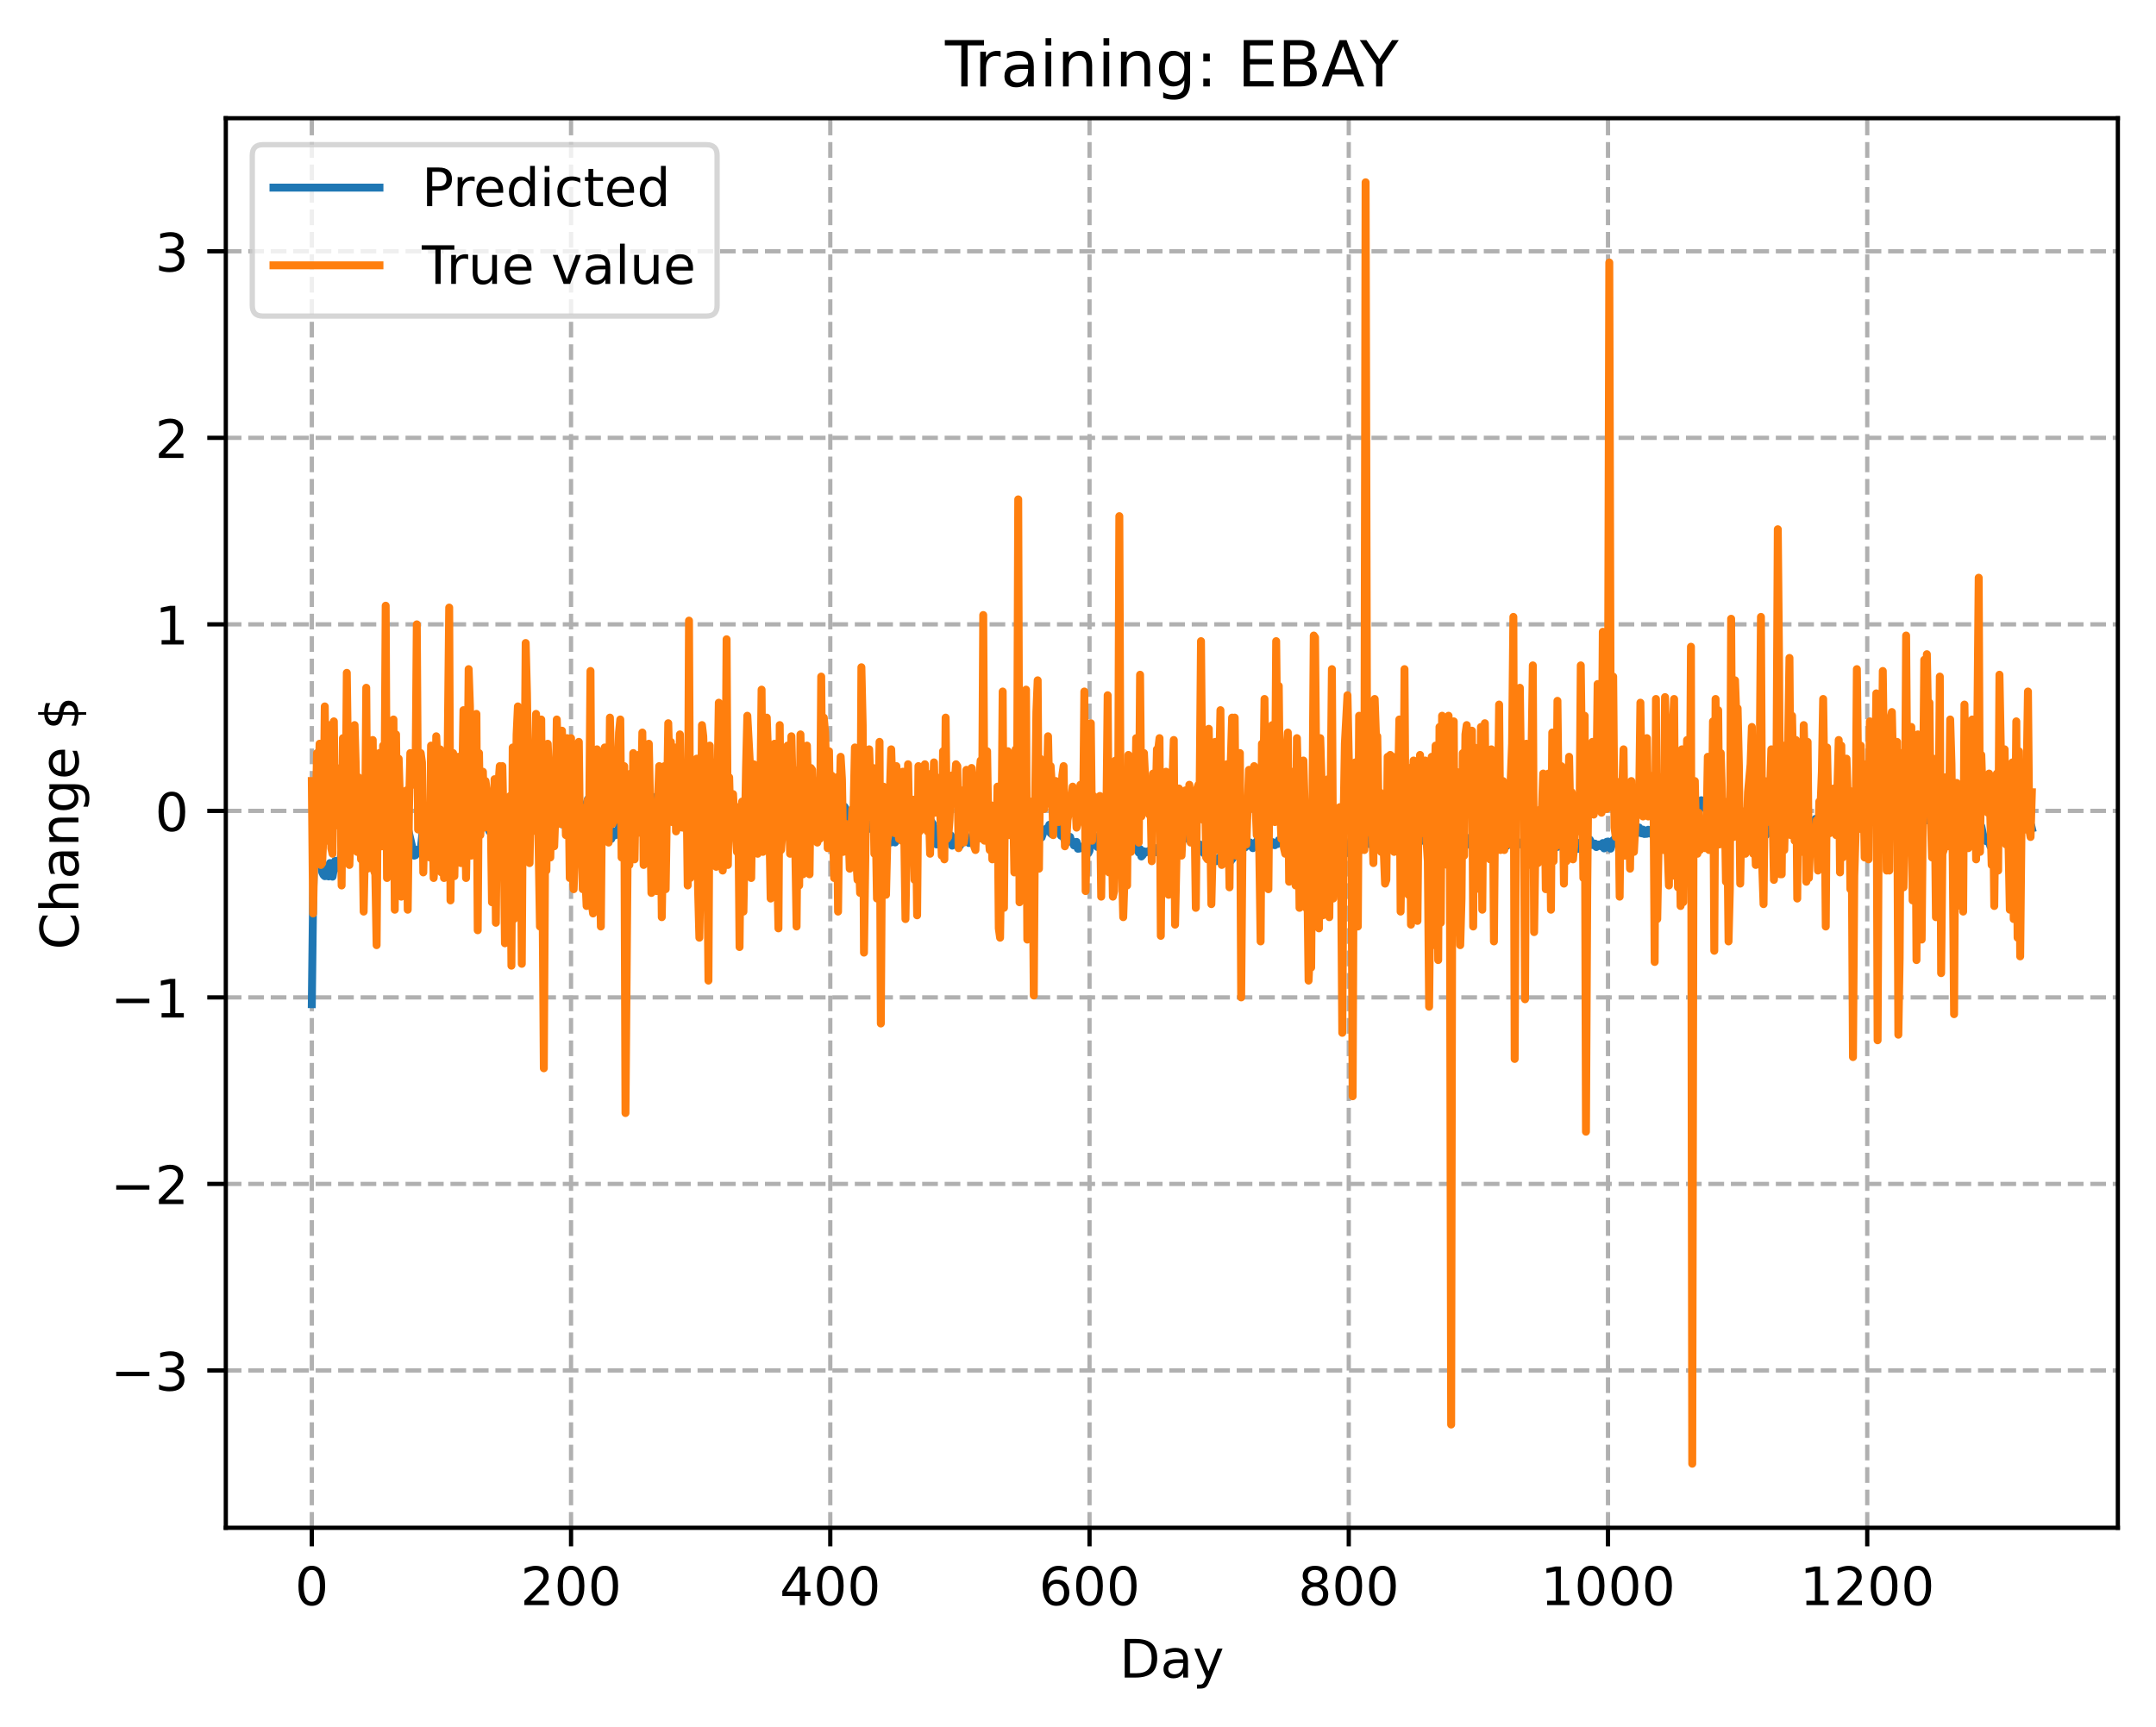 <?xml version="1.0" encoding="utf-8" standalone="no"?>
<!DOCTYPE svg PUBLIC "-//W3C//DTD SVG 1.1//EN"
  "http://www.w3.org/Graphics/SVG/1.1/DTD/svg11.dtd">
<!-- Created with matplotlib (https://matplotlib.org/) -->
<svg height="325.986pt" version="1.1" viewBox="0 0 406.94 325.986" width="406.94pt" xmlns="http://www.w3.org/2000/svg" xmlns:xlink="http://www.w3.org/1999/xlink">
 <defs>
  <style type="text/css">
*{stroke-linecap:butt;stroke-linejoin:round;}
  </style>
 </defs>
 <g id="figure_1">
  <g id="patch_1">
   <path d="M 0 325.986 
L 406.94 325.986 
L 406.94 0 
L 0 0 
z
" style="fill:#ffffff;"/>
  </g>
  <g id="axes_1">
   <g id="patch_2">
    <path d="M 42.62 288.43 
L 399.74 288.43 
L 399.74 22.318 
L 42.62 22.318 
z
" style="fill:#ffffff;"/>
   </g>
   <g id="matplotlib.axis_1">
    <g id="xtick_1">
     <g id="line2d_1">
      <path clip-path="url(#p9bffbe1c81)" d="M 58.853 288.43 
L 58.853 22.318 
" style="fill:none;stroke:#b0b0b0;stroke-dasharray:2.96,1.28;stroke-dashoffset:0;stroke-width:0.8;"/>
     </g>
     <g id="line2d_2">
      <defs>
       <path d="M 0 0 
L 0 3.5 
" id="m88483a2099" style="stroke:#000000;stroke-width:0.8;"/>
      </defs>
      <g>
       <use style="stroke:#000000;stroke-width:0.8;" x="58.853" xlink:href="#m88483a2099" y="288.43"/>
      </g>
     </g>
     <g id="text_1">
      <!-- 0 -->
      <defs>
       <path d="M 31.781 66.406 
Q 24.172 66.406 20.328 58.906 
Q 16.5 51.422 16.5 36.375 
Q 16.5 21.391 20.328 13.891 
Q 24.172 6.391 31.781 6.391 
Q 39.453 6.391 43.281 13.891 
Q 47.125 21.391 47.125 36.375 
Q 47.125 51.422 43.281 58.906 
Q 39.453 66.406 31.781 66.406 
z
M 31.781 74.219 
Q 44.047 74.219 50.516 64.516 
Q 56.984 54.828 56.984 36.375 
Q 56.984 17.969 50.516 8.266 
Q 44.047 -1.422 31.781 -1.422 
Q 19.531 -1.422 13.062 8.266 
Q 6.594 17.969 6.594 36.375 
Q 6.594 54.828 13.062 64.516 
Q 19.531 74.219 31.781 74.219 
z
" id="DejaVuSans-48"/>
      </defs>
      <g transform="translate(55.672 303.029)scale(0.1 -0.1)">
       <use xlink:href="#DejaVuSans-48"/>
      </g>
     </g>
    </g>
    <g id="xtick_2">
     <g id="line2d_3">
      <path clip-path="url(#p9bffbe1c81)" d="M 107.784 288.43 
L 107.784 22.318 
" style="fill:none;stroke:#b0b0b0;stroke-dasharray:2.96,1.28;stroke-dashoffset:0;stroke-width:0.8;"/>
     </g>
     <g id="line2d_4">
      <g>
       <use style="stroke:#000000;stroke-width:0.8;" x="107.784" xlink:href="#m88483a2099" y="288.43"/>
      </g>
     </g>
     <g id="text_2">
      <!-- 200 -->
      <defs>
       <path d="M 19.188 8.297 
L 53.609 8.297 
L 53.609 0 
L 7.328 0 
L 7.328 8.297 
Q 12.938 14.109 22.625 23.891 
Q 32.328 33.688 34.812 36.531 
Q 39.547 41.844 41.422 45.531 
Q 43.312 49.219 43.312 52.781 
Q 43.312 58.594 39.234 62.25 
Q 35.156 65.922 28.609 65.922 
Q 23.969 65.922 18.812 64.312 
Q 13.672 62.703 7.812 59.422 
L 7.812 69.391 
Q 13.766 71.781 18.938 73 
Q 24.125 74.219 28.422 74.219 
Q 39.75 74.219 46.484 68.547 
Q 53.219 62.891 53.219 53.422 
Q 53.219 48.922 51.531 44.891 
Q 49.859 40.875 45.406 35.406 
Q 44.188 33.984 37.641 27.219 
Q 31.109 20.453 19.188 8.297 
z
" id="DejaVuSans-50"/>
      </defs>
      <g transform="translate(98.24 303.029)scale(0.1 -0.1)">
       <use xlink:href="#DejaVuSans-50"/>
       <use x="63.623" xlink:href="#DejaVuSans-48"/>
       <use x="127.246" xlink:href="#DejaVuSans-48"/>
      </g>
     </g>
    </g>
    <g id="xtick_3">
     <g id="line2d_5">
      <path clip-path="url(#p9bffbe1c81)" d="M 156.714 288.43 
L 156.714 22.318 
" style="fill:none;stroke:#b0b0b0;stroke-dasharray:2.96,1.28;stroke-dashoffset:0;stroke-width:0.8;"/>
     </g>
     <g id="line2d_6">
      <g>
       <use style="stroke:#000000;stroke-width:0.8;" x="156.714" xlink:href="#m88483a2099" y="288.43"/>
      </g>
     </g>
     <g id="text_3">
      <!-- 400 -->
      <defs>
       <path d="M 37.797 64.312 
L 12.891 25.391 
L 37.797 25.391 
z
M 35.203 72.906 
L 47.609 72.906 
L 47.609 25.391 
L 58.016 25.391 
L 58.016 17.188 
L 47.609 17.188 
L 47.609 0 
L 37.797 0 
L 37.797 17.188 
L 4.891 17.188 
L 4.891 26.703 
z
" id="DejaVuSans-52"/>
      </defs>
      <g transform="translate(147.17 303.029)scale(0.1 -0.1)">
       <use xlink:href="#DejaVuSans-52"/>
       <use x="63.623" xlink:href="#DejaVuSans-48"/>
       <use x="127.246" xlink:href="#DejaVuSans-48"/>
      </g>
     </g>
    </g>
    <g id="xtick_4">
     <g id="line2d_7">
      <path clip-path="url(#p9bffbe1c81)" d="M 205.645 288.43 
L 205.645 22.318 
" style="fill:none;stroke:#b0b0b0;stroke-dasharray:2.96,1.28;stroke-dashoffset:0;stroke-width:0.8;"/>
     </g>
     <g id="line2d_8">
      <g>
       <use style="stroke:#000000;stroke-width:0.8;" x="205.645" xlink:href="#m88483a2099" y="288.43"/>
      </g>
     </g>
     <g id="text_4">
      <!-- 600 -->
      <defs>
       <path d="M 33.016 40.375 
Q 26.375 40.375 22.484 35.828 
Q 18.609 31.297 18.609 23.391 
Q 18.609 15.531 22.484 10.953 
Q 26.375 6.391 33.016 6.391 
Q 39.656 6.391 43.531 10.953 
Q 47.406 15.531 47.406 23.391 
Q 47.406 31.297 43.531 35.828 
Q 39.656 40.375 33.016 40.375 
z
M 52.594 71.297 
L 52.594 62.312 
Q 48.875 64.062 45.094 64.984 
Q 41.312 65.922 37.594 65.922 
Q 27.828 65.922 22.672 59.328 
Q 17.531 52.734 16.797 39.406 
Q 19.672 43.656 24.016 45.922 
Q 28.375 48.188 33.594 48.188 
Q 44.578 48.188 50.953 41.516 
Q 57.328 34.859 57.328 23.391 
Q 57.328 12.156 50.688 5.359 
Q 44.047 -1.422 33.016 -1.422 
Q 20.359 -1.422 13.672 8.266 
Q 6.984 17.969 6.984 36.375 
Q 6.984 53.656 15.188 63.938 
Q 23.391 74.219 37.203 74.219 
Q 40.922 74.219 44.703 73.484 
Q 48.484 72.75 52.594 71.297 
z
" id="DejaVuSans-54"/>
      </defs>
      <g transform="translate(196.101 303.029)scale(0.1 -0.1)">
       <use xlink:href="#DejaVuSans-54"/>
       <use x="63.623" xlink:href="#DejaVuSans-48"/>
       <use x="127.246" xlink:href="#DejaVuSans-48"/>
      </g>
     </g>
    </g>
    <g id="xtick_5">
     <g id="line2d_9">
      <path clip-path="url(#p9bffbe1c81)" d="M 254.575 288.43 
L 254.575 22.318 
" style="fill:none;stroke:#b0b0b0;stroke-dasharray:2.96,1.28;stroke-dashoffset:0;stroke-width:0.8;"/>
     </g>
     <g id="line2d_10">
      <g>
       <use style="stroke:#000000;stroke-width:0.8;" x="254.575" xlink:href="#m88483a2099" y="288.43"/>
      </g>
     </g>
     <g id="text_5">
      <!-- 800 -->
      <defs>
       <path d="M 31.781 34.625 
Q 24.75 34.625 20.719 30.859 
Q 16.703 27.094 16.703 20.516 
Q 16.703 13.922 20.719 10.156 
Q 24.75 6.391 31.781 6.391 
Q 38.812 6.391 42.859 10.172 
Q 46.922 13.969 46.922 20.516 
Q 46.922 27.094 42.891 30.859 
Q 38.875 34.625 31.781 34.625 
z
M 21.922 38.812 
Q 15.578 40.375 12.031 44.719 
Q 8.5 49.078 8.5 55.328 
Q 8.5 64.062 14.719 69.141 
Q 20.953 74.219 31.781 74.219 
Q 42.672 74.219 48.875 69.141 
Q 55.078 64.062 55.078 55.328 
Q 55.078 49.078 51.531 44.719 
Q 48 40.375 41.703 38.812 
Q 48.828 37.156 52.797 32.312 
Q 56.781 27.484 56.781 20.516 
Q 56.781 9.906 50.312 4.234 
Q 43.844 -1.422 31.781 -1.422 
Q 19.734 -1.422 13.25 4.234 
Q 6.781 9.906 6.781 20.516 
Q 6.781 27.484 10.781 32.312 
Q 14.797 37.156 21.922 38.812 
z
M 18.312 54.391 
Q 18.312 48.734 21.844 45.562 
Q 25.391 42.391 31.781 42.391 
Q 38.141 42.391 41.719 45.562 
Q 45.312 48.734 45.312 54.391 
Q 45.312 60.062 41.719 63.234 
Q 38.141 66.406 31.781 66.406 
Q 25.391 66.406 21.844 63.234 
Q 18.312 60.062 18.312 54.391 
z
" id="DejaVuSans-56"/>
      </defs>
      <g transform="translate(245.032 303.029)scale(0.1 -0.1)">
       <use xlink:href="#DejaVuSans-56"/>
       <use x="63.623" xlink:href="#DejaVuSans-48"/>
       <use x="127.246" xlink:href="#DejaVuSans-48"/>
      </g>
     </g>
    </g>
    <g id="xtick_6">
     <g id="line2d_11">
      <path clip-path="url(#p9bffbe1c81)" d="M 303.506 288.43 
L 303.506 22.318 
" style="fill:none;stroke:#b0b0b0;stroke-dasharray:2.96,1.28;stroke-dashoffset:0;stroke-width:0.8;"/>
     </g>
     <g id="line2d_12">
      <g>
       <use style="stroke:#000000;stroke-width:0.8;" x="303.506" xlink:href="#m88483a2099" y="288.43"/>
      </g>
     </g>
     <g id="text_6">
      <!-- 1000 -->
      <defs>
       <path d="M 12.406 8.297 
L 28.516 8.297 
L 28.516 63.922 
L 10.984 60.406 
L 10.984 69.391 
L 28.422 72.906 
L 38.281 72.906 
L 38.281 8.297 
L 54.391 8.297 
L 54.391 0 
L 12.406 0 
z
" id="DejaVuSans-49"/>
      </defs>
      <g transform="translate(290.781 303.029)scale(0.1 -0.1)">
       <use xlink:href="#DejaVuSans-49"/>
       <use x="63.623" xlink:href="#DejaVuSans-48"/>
       <use x="127.246" xlink:href="#DejaVuSans-48"/>
       <use x="190.869" xlink:href="#DejaVuSans-48"/>
      </g>
     </g>
    </g>
    <g id="xtick_7">
     <g id="line2d_13">
      <path clip-path="url(#p9bffbe1c81)" d="M 352.437 288.43 
L 352.437 22.318 
" style="fill:none;stroke:#b0b0b0;stroke-dasharray:2.96,1.28;stroke-dashoffset:0;stroke-width:0.8;"/>
     </g>
     <g id="line2d_14">
      <g>
       <use style="stroke:#000000;stroke-width:0.8;" x="352.437" xlink:href="#m88483a2099" y="288.43"/>
      </g>
     </g>
     <g id="text_7">
      <!-- 1200 -->
      <g transform="translate(339.712 303.029)scale(0.1 -0.1)">
       <use xlink:href="#DejaVuSans-49"/>
       <use x="63.623" xlink:href="#DejaVuSans-50"/>
       <use x="127.246" xlink:href="#DejaVuSans-48"/>
       <use x="190.869" xlink:href="#DejaVuSans-48"/>
      </g>
     </g>
    </g>
    <g id="text_8">
     <!-- Day -->
     <defs>
      <path d="M 19.672 64.797 
L 19.672 8.109 
L 31.594 8.109 
Q 46.688 8.109 53.688 14.938 
Q 60.688 21.781 60.688 36.531 
Q 60.688 51.172 53.688 57.984 
Q 46.688 64.797 31.594 64.797 
z
M 9.812 72.906 
L 30.078 72.906 
Q 51.266 72.906 61.172 64.094 
Q 71.094 55.281 71.094 36.531 
Q 71.094 17.672 61.125 8.828 
Q 51.172 0 30.078 0 
L 9.812 0 
z
" id="DejaVuSans-68"/>
      <path d="M 34.281 27.484 
Q 23.391 27.484 19.188 25 
Q 14.984 22.516 14.984 16.5 
Q 14.984 11.719 18.141 8.906 
Q 21.297 6.109 26.703 6.109 
Q 34.188 6.109 38.703 11.406 
Q 43.219 16.703 43.219 25.484 
L 43.219 27.484 
z
M 52.203 31.203 
L 52.203 0 
L 43.219 0 
L 43.219 8.297 
Q 40.141 3.328 35.547 0.953 
Q 30.953 -1.422 24.312 -1.422 
Q 15.922 -1.422 10.953 3.297 
Q 6 8.016 6 15.922 
Q 6 25.141 12.172 29.828 
Q 18.359 34.516 30.609 34.516 
L 43.219 34.516 
L 43.219 35.406 
Q 43.219 41.609 39.141 45 
Q 35.062 48.391 27.688 48.391 
Q 23 48.391 18.547 47.266 
Q 14.109 46.141 10.016 43.891 
L 10.016 52.203 
Q 14.938 54.109 19.578 55.047 
Q 24.219 56 28.609 56 
Q 40.484 56 46.344 49.844 
Q 52.203 43.703 52.203 31.203 
z
" id="DejaVuSans-97"/>
      <path d="M 32.172 -5.078 
Q 28.375 -14.844 24.75 -17.812 
Q 21.141 -20.797 15.094 -20.797 
L 7.906 -20.797 
L 7.906 -13.281 
L 13.188 -13.281 
Q 16.891 -13.281 18.938 -11.516 
Q 21 -9.766 23.484 -3.219 
L 25.094 0.875 
L 2.984 54.688 
L 12.5 54.688 
L 29.594 11.922 
L 46.688 54.688 
L 56.203 54.688 
z
" id="DejaVuSans-121"/>
     </defs>
     <g transform="translate(211.307 316.707)scale(0.1 -0.1)">
      <use xlink:href="#DejaVuSans-68"/>
      <use x="77.002" xlink:href="#DejaVuSans-97"/>
      <use x="138.281" xlink:href="#DejaVuSans-121"/>
     </g>
    </g>
   </g>
   <g id="matplotlib.axis_2">
    <g id="ytick_1">
     <g id="line2d_15">
      <path clip-path="url(#p9bffbe1c81)" d="M 42.62 258.727 
L 399.74 258.727 
" style="fill:none;stroke:#b0b0b0;stroke-dasharray:2.96,1.28;stroke-dashoffset:0;stroke-width:0.8;"/>
     </g>
     <g id="line2d_16">
      <defs>
       <path d="M 0 0 
L -3.5 0 
" id="mc6b38c2f2d" style="stroke:#000000;stroke-width:0.8;"/>
      </defs>
      <g>
       <use style="stroke:#000000;stroke-width:0.8;" x="42.62" xlink:href="#mc6b38c2f2d" y="258.727"/>
      </g>
     </g>
     <g id="text_9">
      <!-- −3 -->
      <defs>
       <path d="M 10.594 35.5 
L 73.188 35.5 
L 73.188 27.203 
L 10.594 27.203 
z
" id="DejaVuSans-8722"/>
       <path d="M 40.578 39.312 
Q 47.656 37.797 51.625 33 
Q 55.609 28.219 55.609 21.188 
Q 55.609 10.406 48.188 4.484 
Q 40.766 -1.422 27.094 -1.422 
Q 22.516 -1.422 17.656 -0.516 
Q 12.797 0.391 7.625 2.203 
L 7.625 11.719 
Q 11.719 9.328 16.594 8.109 
Q 21.484 6.891 26.812 6.891 
Q 36.078 6.891 40.938 10.547 
Q 45.797 14.203 45.797 21.188 
Q 45.797 27.641 41.281 31.266 
Q 36.766 34.906 28.719 34.906 
L 20.219 34.906 
L 20.219 43.016 
L 29.109 43.016 
Q 36.375 43.016 40.234 45.922 
Q 44.094 48.828 44.094 54.297 
Q 44.094 59.906 40.109 62.906 
Q 36.141 65.922 28.719 65.922 
Q 24.656 65.922 20.016 65.031 
Q 15.375 64.156 9.812 62.312 
L 9.812 71.094 
Q 15.438 72.656 20.344 73.438 
Q 25.25 74.219 29.594 74.219 
Q 40.828 74.219 47.359 69.109 
Q 53.906 64.016 53.906 55.328 
Q 53.906 49.266 50.438 45.094 
Q 46.969 40.922 40.578 39.312 
z
" id="DejaVuSans-51"/>
      </defs>
      <g transform="translate(20.878 262.526)scale(0.1 -0.1)">
       <use xlink:href="#DejaVuSans-8722"/>
       <use x="83.789" xlink:href="#DejaVuSans-51"/>
      </g>
     </g>
    </g>
    <g id="ytick_2">
     <g id="line2d_17">
      <path clip-path="url(#p9bffbe1c81)" d="M 42.62 223.513 
L 399.74 223.513 
" style="fill:none;stroke:#b0b0b0;stroke-dasharray:2.96,1.28;stroke-dashoffset:0;stroke-width:0.8;"/>
     </g>
     <g id="line2d_18">
      <g>
       <use style="stroke:#000000;stroke-width:0.8;" x="42.62" xlink:href="#mc6b38c2f2d" y="223.513"/>
      </g>
     </g>
     <g id="text_10">
      <!-- −2 -->
      <g transform="translate(20.878 227.312)scale(0.1 -0.1)">
       <use xlink:href="#DejaVuSans-8722"/>
       <use x="83.789" xlink:href="#DejaVuSans-50"/>
      </g>
     </g>
    </g>
    <g id="ytick_3">
     <g id="line2d_19">
      <path clip-path="url(#p9bffbe1c81)" d="M 42.62 188.299 
L 399.74 188.299 
" style="fill:none;stroke:#b0b0b0;stroke-dasharray:2.96,1.28;stroke-dashoffset:0;stroke-width:0.8;"/>
     </g>
     <g id="line2d_20">
      <g>
       <use style="stroke:#000000;stroke-width:0.8;" x="42.62" xlink:href="#mc6b38c2f2d" y="188.299"/>
      </g>
     </g>
     <g id="text_11">
      <!-- −1 -->
      <g transform="translate(20.878 192.098)scale(0.1 -0.1)">
       <use xlink:href="#DejaVuSans-8722"/>
       <use x="83.789" xlink:href="#DejaVuSans-49"/>
      </g>
     </g>
    </g>
    <g id="ytick_4">
     <g id="line2d_21">
      <path clip-path="url(#p9bffbe1c81)" d="M 42.62 153.085 
L 399.74 153.085 
" style="fill:none;stroke:#b0b0b0;stroke-dasharray:2.96,1.28;stroke-dashoffset:0;stroke-width:0.8;"/>
     </g>
     <g id="line2d_22">
      <g>
       <use style="stroke:#000000;stroke-width:0.8;" x="42.62" xlink:href="#mc6b38c2f2d" y="153.085"/>
      </g>
     </g>
     <g id="text_12">
      <!-- 0 -->
      <g transform="translate(29.258 156.884)scale(0.1 -0.1)">
       <use xlink:href="#DejaVuSans-48"/>
      </g>
     </g>
    </g>
    <g id="ytick_5">
     <g id="line2d_23">
      <path clip-path="url(#p9bffbe1c81)" d="M 42.62 117.871 
L 399.74 117.871 
" style="fill:none;stroke:#b0b0b0;stroke-dasharray:2.96,1.28;stroke-dashoffset:0;stroke-width:0.8;"/>
     </g>
     <g id="line2d_24">
      <g>
       <use style="stroke:#000000;stroke-width:0.8;" x="42.62" xlink:href="#mc6b38c2f2d" y="117.871"/>
      </g>
     </g>
     <g id="text_13">
      <!-- 1 -->
      <g transform="translate(29.258 121.67)scale(0.1 -0.1)">
       <use xlink:href="#DejaVuSans-49"/>
      </g>
     </g>
    </g>
    <g id="ytick_6">
     <g id="line2d_25">
      <path clip-path="url(#p9bffbe1c81)" d="M 42.62 82.657 
L 399.74 82.657 
" style="fill:none;stroke:#b0b0b0;stroke-dasharray:2.96,1.28;stroke-dashoffset:0;stroke-width:0.8;"/>
     </g>
     <g id="line2d_26">
      <g>
       <use style="stroke:#000000;stroke-width:0.8;" x="42.62" xlink:href="#mc6b38c2f2d" y="82.657"/>
      </g>
     </g>
     <g id="text_14">
      <!-- 2 -->
      <g transform="translate(29.258 86.456)scale(0.1 -0.1)">
       <use xlink:href="#DejaVuSans-50"/>
      </g>
     </g>
    </g>
    <g id="ytick_7">
     <g id="line2d_27">
      <path clip-path="url(#p9bffbe1c81)" d="M 42.62 47.443 
L 399.74 47.443 
" style="fill:none;stroke:#b0b0b0;stroke-dasharray:2.96,1.28;stroke-dashoffset:0;stroke-width:0.8;"/>
     </g>
     <g id="line2d_28">
      <g>
       <use style="stroke:#000000;stroke-width:0.8;" x="42.62" xlink:href="#mc6b38c2f2d" y="47.443"/>
      </g>
     </g>
     <g id="text_15">
      <!-- 3 -->
      <g transform="translate(29.258 51.243)scale(0.1 -0.1)">
       <use xlink:href="#DejaVuSans-51"/>
      </g>
     </g>
    </g>
    <g id="text_16">
     <!-- Change $ -->
     <defs>
      <path d="M 64.406 67.281 
L 64.406 56.891 
Q 59.422 61.531 53.781 63.812 
Q 48.141 66.109 41.797 66.109 
Q 29.297 66.109 22.656 58.469 
Q 16.016 50.828 16.016 36.375 
Q 16.016 21.969 22.656 14.328 
Q 29.297 6.688 41.797 6.688 
Q 48.141 6.688 53.781 8.984 
Q 59.422 11.281 64.406 15.922 
L 64.406 5.609 
Q 59.234 2.094 53.438 0.328 
Q 47.656 -1.422 41.219 -1.422 
Q 24.656 -1.422 15.125 8.703 
Q 5.609 18.844 5.609 36.375 
Q 5.609 53.953 15.125 64.078 
Q 24.656 74.219 41.219 74.219 
Q 47.75 74.219 53.531 72.484 
Q 59.328 70.75 64.406 67.281 
z
" id="DejaVuSans-67"/>
      <path d="M 54.891 33.016 
L 54.891 0 
L 45.906 0 
L 45.906 32.719 
Q 45.906 40.484 42.875 44.328 
Q 39.844 48.188 33.797 48.188 
Q 26.516 48.188 22.312 43.547 
Q 18.109 38.922 18.109 30.906 
L 18.109 0 
L 9.078 0 
L 9.078 75.984 
L 18.109 75.984 
L 18.109 46.188 
Q 21.344 51.125 25.703 53.562 
Q 30.078 56 35.797 56 
Q 45.219 56 50.047 50.172 
Q 54.891 44.344 54.891 33.016 
z
" id="DejaVuSans-104"/>
      <path d="M 54.891 33.016 
L 54.891 0 
L 45.906 0 
L 45.906 32.719 
Q 45.906 40.484 42.875 44.328 
Q 39.844 48.188 33.797 48.188 
Q 26.516 48.188 22.312 43.547 
Q 18.109 38.922 18.109 30.906 
L 18.109 0 
L 9.078 0 
L 9.078 54.688 
L 18.109 54.688 
L 18.109 46.188 
Q 21.344 51.125 25.703 53.562 
Q 30.078 56 35.797 56 
Q 45.219 56 50.047 50.172 
Q 54.891 44.344 54.891 33.016 
z
" id="DejaVuSans-110"/>
      <path d="M 45.406 27.984 
Q 45.406 37.75 41.375 43.109 
Q 37.359 48.484 30.078 48.484 
Q 22.859 48.484 18.828 43.109 
Q 14.797 37.75 14.797 27.984 
Q 14.797 18.266 18.828 12.891 
Q 22.859 7.516 30.078 7.516 
Q 37.359 7.516 41.375 12.891 
Q 45.406 18.266 45.406 27.984 
z
M 54.391 6.781 
Q 54.391 -7.172 48.188 -13.984 
Q 42 -20.797 29.203 -20.797 
Q 24.469 -20.797 20.266 -20.094 
Q 16.062 -19.391 12.109 -17.922 
L 12.109 -9.188 
Q 16.062 -11.328 19.922 -12.344 
Q 23.781 -13.375 27.781 -13.375 
Q 36.625 -13.375 41.016 -8.766 
Q 45.406 -4.156 45.406 5.172 
L 45.406 9.625 
Q 42.625 4.781 38.281 2.391 
Q 33.938 0 27.875 0 
Q 17.828 0 11.672 7.656 
Q 5.516 15.328 5.516 27.984 
Q 5.516 40.672 11.672 48.328 
Q 17.828 56 27.875 56 
Q 33.938 56 38.281 53.609 
Q 42.625 51.219 45.406 46.391 
L 45.406 54.688 
L 54.391 54.688 
z
" id="DejaVuSans-103"/>
      <path d="M 56.203 29.594 
L 56.203 25.203 
L 14.891 25.203 
Q 15.484 15.922 20.484 11.062 
Q 25.484 6.203 34.422 6.203 
Q 39.594 6.203 44.453 7.469 
Q 49.312 8.734 54.109 11.281 
L 54.109 2.781 
Q 49.266 0.734 44.188 -0.344 
Q 39.109 -1.422 33.891 -1.422 
Q 20.797 -1.422 13.156 6.188 
Q 5.516 13.812 5.516 26.812 
Q 5.516 40.234 12.766 48.109 
Q 20.016 56 32.328 56 
Q 43.359 56 49.781 48.891 
Q 56.203 41.797 56.203 29.594 
z
M 47.219 32.234 
Q 47.125 39.594 43.094 43.984 
Q 39.062 48.391 32.422 48.391 
Q 24.906 48.391 20.391 44.141 
Q 15.875 39.891 15.188 32.172 
z
" id="DejaVuSans-101"/>
      <path id="DejaVuSans-32"/>
      <path d="M 33.797 -14.703 
L 28.906 -14.703 
L 28.859 0 
Q 23.734 0.094 18.609 1.188 
Q 13.484 2.297 8.297 4.5 
L 8.297 13.281 
Q 13.281 10.156 18.375 8.562 
Q 23.484 6.984 28.906 6.938 
L 28.906 29.203 
Q 18.109 30.953 13.203 35.156 
Q 8.297 39.359 8.297 46.688 
Q 8.297 54.641 13.625 59.219 
Q 18.953 63.812 28.906 64.5 
L 28.906 75.984 
L 33.797 75.984 
L 33.797 64.656 
Q 38.328 64.453 42.578 63.688 
Q 46.828 62.938 50.875 61.625 
L 50.875 53.078 
Q 46.828 55.125 42.547 56.25 
Q 38.281 57.375 33.797 57.562 
L 33.797 36.719 
Q 44.875 35.016 50.094 30.609 
Q 55.328 26.219 55.328 18.609 
Q 55.328 10.359 49.781 5.594 
Q 44.234 0.828 33.797 0.094 
z
M 28.906 37.594 
L 28.906 57.625 
Q 23.25 56.984 20.266 54.391 
Q 17.281 51.812 17.281 47.516 
Q 17.281 43.312 20.031 40.969 
Q 22.797 38.625 28.906 37.594 
z
M 33.797 28.219 
L 33.797 7.078 
Q 39.984 7.906 43.141 10.594 
Q 46.297 13.281 46.297 17.672 
Q 46.297 21.969 43.281 24.5 
Q 40.281 27.047 33.797 28.219 
z
" id="DejaVuSans-36"/>
     </defs>
     <g transform="translate(14.798 179.288)rotate(-90)scale(0.1 -0.1)">
      <use xlink:href="#DejaVuSans-67"/>
      <use x="69.824" xlink:href="#DejaVuSans-104"/>
      <use x="133.203" xlink:href="#DejaVuSans-97"/>
      <use x="194.482" xlink:href="#DejaVuSans-110"/>
      <use x="257.861" xlink:href="#DejaVuSans-103"/>
      <use x="321.338" xlink:href="#DejaVuSans-101"/>
      <use x="382.861" xlink:href="#DejaVuSans-32"/>
      <use x="414.648" xlink:href="#DejaVuSans-36"/>
     </g>
    </g>
   </g>
   <g id="line2d_29">
    <path clip-path="url(#p9bffbe1c81)" d="M 58.853 189.577 
L 59.098 169.39 
L 59.342 160.288 
L 59.587 159.205 
L 59.832 160.267 
L 60.076 160.724 
L 60.321 160.769 
L 60.566 157.756 
L 60.81 164.655 
L 61.055 165.178 
L 61.3 165.409 
L 61.544 165.387 
L 61.789 164.03 
L 62.034 165.458 
L 62.278 162.935 
L 62.523 163.545 
L 62.767 165.504 
L 63.257 162.518 
L 63.501 163.122 
L 63.746 163.038 
L 63.991 163.93 
L 64.48 160.858 
L 64.969 161.701 
L 65.214 162.158 
L 65.459 160.224 
L 65.948 160.81 
L 66.437 160.2 
L 66.682 159.058 
L 66.927 159.256 
L 67.171 159.86 
L 67.905 158.405 
L 68.15 158.328 
L 68.395 158.104 
L 68.639 158.042 
L 68.884 156.462 
L 69.128 151.905 
L 69.618 157.632 
L 69.862 157.433 
L 70.107 157.08 
L 70.352 154.501 
L 70.596 153.416 
L 71.086 158.167 
L 71.33 158.063 
L 71.575 155.405 
L 71.82 157.581 
L 72.064 157.47 
L 72.309 159.319 
L 72.554 157.658 
L 72.798 157.623 
L 73.043 157.794 
L 73.288 157.754 
L 73.532 159.108 
L 74.022 156.165 
L 74.266 159.273 
L 74.511 158.881 
L 74.755 157.447 
L 75.245 158.715 
L 75.489 158.516 
L 75.734 158.066 
L 75.979 158.024 
L 76.468 156.79 
L 76.713 156.601 
L 76.957 156.259 
L 78.181 161.531 
L 78.425 161.449 
L 78.67 160.444 
L 79.404 160.426 
L 79.893 155.929 
L 80.138 154.318 
L 80.383 154.491 
L 80.627 155.168 
L 80.872 154.28 
L 81.116 154.005 
L 81.361 154.759 
L 81.606 155.042 
L 81.85 155.051 
L 82.34 152.919 
L 82.584 152.205 
L 83.074 153.592 
L 83.318 152.741 
L 83.563 153.086 
L 83.808 153.711 
L 84.052 153.527 
L 84.297 154.797 
L 84.542 155.136 
L 85.276 152.279 
L 85.52 152.769 
L 85.765 152.905 
L 86.01 152.497 
L 86.254 151.687 
L 86.743 153.432 
L 86.988 153.401 
L 87.233 152.41 
L 87.477 152.582 
L 87.722 154.037 
L 87.967 154.054 
L 88.211 153.485 
L 88.456 154.725 
L 88.701 153.808 
L 88.945 154.956 
L 89.19 154.745 
L 89.435 154.314 
L 89.679 153.565 
L 89.924 154.362 
L 90.169 154.672 
L 90.658 155.961 
L 90.903 155.627 
L 91.392 155.508 
L 91.637 155.281 
L 91.881 154.531 
L 92.126 155.451 
L 92.371 156.953 
L 92.86 156.044 
L 93.104 156.947 
L 93.349 155.999 
L 93.594 155.539 
L 93.838 155.945 
L 94.083 156.083 
L 94.328 155.047 
L 94.572 156.76 
L 94.817 156.744 
L 95.062 156.385 
L 95.306 155.605 
L 95.551 155.683 
L 95.796 156.161 
L 96.04 155.546 
L 96.285 156.555 
L 96.53 156.061 
L 97.019 156.288 
L 97.508 156.755 
L 97.753 156.717 
L 97.998 156.973 
L 98.487 158.819 
L 98.731 157.764 
L 98.976 157.569 
L 99.465 155.702 
L 99.71 155.644 
L 99.955 154.754 
L 100.199 155.557 
L 100.444 155.916 
L 100.933 153.953 
L 101.178 154.072 
L 101.667 151.875 
L 101.912 152.735 
L 102.157 151.408 
L 102.401 152.733 
L 102.646 152.149 
L 102.891 153.466 
L 103.135 151.943 
L 103.38 153.229 
L 103.625 152.608 
L 104.114 152.52 
L 104.359 152.805 
L 104.603 153.697 
L 104.848 153.055 
L 105.092 154.555 
L 105.337 154.176 
L 105.582 155.108 
L 105.826 154.748 
L 106.071 155.627 
L 106.316 155.21 
L 106.56 155.32 
L 106.805 154.386 
L 107.05 154.852 
L 107.294 154.947 
L 107.539 153.322 
L 107.784 154.088 
L 108.028 153.311 
L 108.273 153.258 
L 108.518 152.821 
L 109.007 153.7 
L 109.252 153.568 
L 109.496 153.772 
L 109.986 152.899 
L 110.23 154.457 
L 110.475 154.264 
L 110.719 151.655 
L 110.964 150.871 
L 111.209 152.725 
L 111.453 153.572 
L 111.698 153.88 
L 112.187 154.715 
L 112.432 155.132 
L 112.921 156.308 
L 113.166 156.336 
L 113.411 156.524 
L 113.655 156.385 
L 114.145 155.502 
L 114.389 155.521 
L 114.634 155.907 
L 114.879 157.193 
L 115.123 157.366 
L 115.368 158.388 
L 115.857 156.999 
L 116.102 157.699 
L 116.591 156.971 
L 116.836 156.014 
L 117.08 156.744 
L 117.57 155.757 
L 118.059 155.314 
L 118.304 154.802 
L 118.548 154.907 
L 118.793 154.541 
L 119.038 154.843 
L 119.282 154.79 
L 119.527 155.36 
L 120.016 155.528 
L 120.261 155.332 
L 120.75 155.736 
L 120.995 155.286 
L 121.484 155.287 
L 121.729 155.055 
L 122.218 156.137 
L 122.463 156.048 
L 122.952 155.06 
L 123.197 151.748 
L 123.441 152.521 
L 123.931 150.333 
L 124.175 152.743 
L 124.665 154.2 
L 124.909 154.165 
L 125.154 153.978 
L 125.399 154.07 
L 125.888 153.435 
L 126.133 153.872 
L 126.377 153.421 
L 126.622 153.345 
L 126.867 153.978 
L 127.111 153.554 
L 127.356 152.48 
L 127.845 153.472 
L 128.09 154.457 
L 128.334 154.458 
L 128.579 153.748 
L 128.824 154.557 
L 129.313 154.374 
L 129.802 155.806 
L 130.047 155.761 
L 130.292 156.258 
L 130.536 156.231 
L 130.781 154.989 
L 131.026 154.889 
L 131.76 156.071 
L 132.249 155.552 
L 132.494 156.722 
L 132.738 156.164 
L 132.983 156.26 
L 133.228 157.349 
L 133.472 157.14 
L 133.717 155.633 
L 133.962 154.858 
L 134.206 155.859 
L 134.451 155.863 
L 134.695 155.087 
L 134.94 155.826 
L 135.185 154.601 
L 135.674 154.437 
L 135.919 154.154 
L 136.163 155.307 
L 136.653 155.803 
L 136.897 155.776 
L 137.142 155.863 
L 137.387 155.293 
L 137.631 155.761 
L 137.876 156.885 
L 138.121 156.468 
L 138.61 156.448 
L 138.855 155.969 
L 139.344 154.127 
L 139.833 152.812 
L 140.078 152.351 
L 140.322 153.3 
L 140.567 153.218 
L 140.812 154.716 
L 141.056 154.849 
L 141.301 154.225 
L 141.546 155.036 
L 141.79 154.834 
L 142.035 154.817 
L 142.28 155.953 
L 142.524 154.977 
L 143.258 154.434 
L 143.503 155 
L 143.748 155.156 
L 143.992 155.676 
L 144.237 154.664 
L 144.482 154.156 
L 144.726 154.368 
L 144.971 153.831 
L 145.216 154.655 
L 145.46 154.532 
L 145.705 155.075 
L 145.95 154.903 
L 146.194 154.086 
L 146.439 154.757 
L 146.683 153.633 
L 146.928 154.133 
L 147.173 154.949 
L 147.417 154.147 
L 147.662 155.06 
L 147.907 155.535 
L 148.151 155.664 
L 148.396 156 
L 148.641 155.186 
L 148.885 155.249 
L 149.13 154.978 
L 149.375 155.45 
L 149.619 155.589 
L 149.864 154.612 
L 150.109 156.279 
L 150.353 155.457 
L 150.598 155.795 
L 150.843 155.77 
L 151.087 155.426 
L 151.332 155.783 
L 151.577 154.517 
L 151.821 154.811 
L 152.066 156.183 
L 152.31 155.447 
L 152.555 157.504 
L 153.044 157.037 
L 153.534 157.893 
L 153.778 156.72 
L 154.023 157.061 
L 154.268 157.171 
L 154.512 158.034 
L 155.246 156.512 
L 155.491 156.191 
L 156.225 156.957 
L 156.959 155.152 
L 157.204 154.24 
L 157.448 152.494 
L 157.693 153.61 
L 157.938 154.161 
L 158.427 152.336 
L 158.671 152.742 
L 158.916 153.373 
L 159.161 153.615 
L 159.405 152.302 
L 159.65 152.776 
L 160.139 154.387 
L 160.384 154.24 
L 160.629 154.343 
L 160.873 153.645 
L 161.118 155.111 
L 161.363 153.822 
L 161.607 155.187 
L 161.852 155.398 
L 162.097 154.239 
L 162.586 155.541 
L 162.831 155.738 
L 163.075 155.436 
L 163.32 155.592 
L 163.565 155.54 
L 163.809 156.547 
L 164.054 155.939 
L 164.298 156.273 
L 164.543 155.503 
L 164.788 156.085 
L 165.032 156.311 
L 165.277 155.195 
L 165.522 155.908 
L 165.766 156.071 
L 166.5 156.198 
L 166.745 158.45 
L 166.99 155.321 
L 167.234 156.735 
L 167.479 156.914 
L 167.724 156.686 
L 167.968 157.074 
L 168.213 159.037 
L 168.458 157.014 
L 168.702 156.797 
L 168.947 159.043 
L 169.192 158.098 
L 169.436 155.516 
L 169.926 155.739 
L 170.17 157 
L 170.415 157.536 
L 170.904 157.223 
L 171.149 155.777 
L 171.393 155.894 
L 171.638 154.749 
L 171.883 155.062 
L 172.127 154.979 
L 172.372 153.885 
L 172.617 154.111 
L 172.861 155.351 
L 173.106 154.911 
L 173.351 155.679 
L 173.595 154.869 
L 173.84 156.576 
L 174.329 155.394 
L 174.574 155.201 
L 174.819 153.64 
L 175.063 155.786 
L 175.308 156.25 
L 175.797 155.141 
L 176.042 155.487 
L 176.286 157.19 
L 176.531 157.956 
L 176.776 159.42 
L 177.02 158.628 
L 177.265 156.357 
L 177.51 158.513 
L 177.754 158.447 
L 178.244 157.875 
L 178.488 156.929 
L 178.733 157.106 
L 178.978 158.69 
L 179.222 158.403 
L 179.467 157.72 
L 179.712 159.652 
L 179.956 159.211 
L 180.201 159.016 
L 180.446 159.208 
L 180.69 159.117 
L 180.935 159.713 
L 181.18 159.682 
L 181.424 159.222 
L 181.669 158.431 
L 181.914 158.367 
L 182.158 158.613 
L 182.403 158.153 
L 182.892 159.157 
L 183.626 157.436 
L 183.871 157.88 
L 184.115 156.711 
L 184.605 156.758 
L 184.849 156.523 
L 185.094 157.194 
L 185.339 157.281 
L 185.583 156.607 
L 185.828 157.065 
L 186.073 156.815 
L 186.317 157.123 
L 186.562 156.657 
L 186.807 156.594 
L 187.051 155.271 
L 187.296 156.587 
L 187.541 156.357 
L 187.785 155.315 
L 188.03 156.492 
L 188.274 154.87 
L 188.519 155.615 
L 188.764 155.604 
L 189.008 154.829 
L 189.498 155.602 
L 189.742 156.371 
L 189.987 156.697 
L 190.476 155.999 
L 190.721 156.498 
L 190.966 156.531 
L 191.21 155.018 
L 191.455 155.131 
L 191.7 156.707 
L 191.944 156.59 
L 192.189 157.379 
L 192.923 155.319 
L 193.168 156.099 
L 193.412 156.214 
L 193.657 156.991 
L 193.902 154.825 
L 194.635 156.915 
L 194.88 156.739 
L 195.125 155.899 
L 195.369 157.17 
L 195.614 157.299 
L 195.859 158.242 
L 196.103 158.144 
L 196.348 157.155 
L 196.593 158.109 
L 197.082 156.728 
L 197.327 156.686 
L 197.571 156.364 
L 197.816 156.684 
L 198.061 155.703 
L 198.305 157.289 
L 198.55 157.496 
L 198.795 157.044 
L 199.039 156.124 
L 199.529 156.687 
L 199.773 156.216 
L 200.018 156.271 
L 200.262 157.769 
L 200.507 157.536 
L 200.996 158.671 
L 201.241 157.944 
L 201.486 158.616 
L 201.975 157.998 
L 202.22 158.949 
L 202.464 158.845 
L 202.709 159.602 
L 202.954 159.59 
L 203.198 158.944 
L 203.443 160.231 
L 203.688 160.207 
L 203.932 159.835 
L 204.177 160.05 
L 204.422 159.74 
L 204.666 159.885 
L 204.911 161.112 
L 205.4 161.094 
L 205.645 160.618 
L 205.889 156.649 
L 206.134 157.998 
L 206.379 157.815 
L 206.623 157.913 
L 207.113 159.893 
L 207.357 159.934 
L 207.602 158.257 
L 207.847 158.24 
L 208.091 158.755 
L 208.336 157.671 
L 208.581 157.901 
L 208.825 156.528 
L 209.07 158.195 
L 209.559 159.243 
L 209.804 160.461 
L 210.049 158.642 
L 210.293 158.74 
L 210.538 159.386 
L 210.783 159.559 
L 211.027 159.294 
L 211.272 159.446 
L 211.517 159.02 
L 211.761 159.052 
L 212.006 158.762 
L 212.25 158.738 
L 212.74 159.219 
L 212.984 158.997 
L 213.229 160.062 
L 213.474 159.959 
L 213.718 158.905 
L 214.208 159.571 
L 214.452 160.296 
L 214.697 160.242 
L 214.942 160.97 
L 215.186 160.298 
L 215.431 161.69 
L 215.676 161.443 
L 215.92 160.71 
L 216.165 160.966 
L 217.144 160.513 
L 217.388 160.663 
L 217.633 160.608 
L 217.877 160.827 
L 218.122 160.895 
L 218.611 159.989 
L 218.856 160.822 
L 219.101 160.434 
L 219.345 159.596 
L 219.59 158.218 
L 219.835 159.686 
L 220.079 157.672 
L 220.324 157.412 
L 220.569 158.056 
L 220.813 157.217 
L 221.058 156.781 
L 221.303 157.175 
L 221.547 157.279 
L 221.792 157.545 
L 222.037 156.836 
L 222.281 157.104 
L 222.526 156.823 
L 222.771 157.294 
L 223.015 157.233 
L 223.26 156.363 
L 223.505 157.351 
L 223.749 157.25 
L 224.483 158.608 
L 224.728 158.123 
L 224.972 158.763 
L 225.217 158.837 
L 225.462 158.787 
L 225.706 158.91 
L 226.196 159.707 
L 226.44 159.412 
L 226.685 160.336 
L 226.93 160.253 
L 227.174 161.02 
L 227.419 161.216 
L 227.664 161.615 
L 227.908 161.163 
L 228.153 161.323 
L 228.398 161.774 
L 228.642 161.775 
L 228.887 162.333 
L 229.132 162.062 
L 229.376 162.118 
L 229.621 162.573 
L 229.865 162.497 
L 230.11 161.897 
L 230.355 162.265 
L 230.599 161.876 
L 230.844 162.991 
L 231.089 162.592 
L 231.578 162.544 
L 231.823 162.844 
L 232.067 161.878 
L 232.312 162.523 
L 232.801 161.879 
L 233.046 161.279 
L 233.291 161.501 
L 233.535 160.601 
L 233.78 160.455 
L 234.025 160.045 
L 234.269 159.94 
L 234.514 160.191 
L 234.759 159.022 
L 235.003 159.991 
L 235.248 159.512 
L 235.493 159.658 
L 235.737 159.619 
L 235.982 159.06 
L 236.226 159.353 
L 236.471 160.122 
L 236.716 159.89 
L 236.96 159.922 
L 237.205 158.821 
L 237.45 158.913 
L 237.694 159.835 
L 237.939 159.735 
L 238.184 159.429 
L 238.428 159.459 
L 238.673 158.867 
L 238.918 159.397 
L 239.162 159.2 
L 239.407 159.793 
L 239.652 159.212 
L 239.896 159.52 
L 240.141 158.968 
L 240.386 159.506 
L 240.63 159.564 
L 240.875 159.259 
L 241.12 159.336 
L 241.364 158.615 
L 241.609 159.207 
L 242.098 158.335 
L 242.343 158.914 
L 242.587 158.058 
L 242.832 158.207 
L 243.077 159.583 
L 243.321 158.505 
L 243.566 158.32 
L 243.811 157.896 
L 244.055 158.663 
L 244.3 157.766 
L 244.545 158.442 
L 244.789 158.453 
L 245.034 158.112 
L 245.279 158.782 
L 245.523 158.847 
L 245.768 158.246 
L 246.013 158.727 
L 246.257 158.449 
L 246.502 158.392 
L 246.747 158.616 
L 246.991 157.889 
L 247.236 157.98 
L 247.725 157.634 
L 247.97 157.264 
L 248.214 157.867 
L 248.459 158.121 
L 248.704 157.782 
L 248.948 158.001 
L 249.193 157.884 
L 249.438 158.182 
L 249.682 158.922 
L 249.927 157.815 
L 250.172 158.42 
L 250.416 158.504 
L 250.661 159.047 
L 250.906 158.832 
L 251.15 158.93 
L 251.395 158.67 
L 251.64 158.213 
L 251.884 158.027 
L 252.129 158.987 
L 252.374 159.106 
L 252.618 158.325 
L 252.863 158.187 
L 253.108 159.468 
L 253.352 158.741 
L 253.597 158.599 
L 253.841 161.211 
L 254.331 159.37 
L 254.82 161.165 
L 255.065 159.937 
L 255.309 160.901 
L 255.554 159.62 
L 255.799 160.18 
L 256.043 160.338 
L 256.288 159.821 
L 256.777 159.586 
L 257.022 160.45 
L 257.267 160.123 
L 257.756 158.403 
L 258.001 159.053 
L 258.245 158.767 
L 258.49 159.364 
L 258.735 158.823 
L 259.224 158.604 
L 259.469 159.745 
L 259.713 158.983 
L 259.958 159.379 
L 260.202 160.407 
L 260.936 159.53 
L 261.181 159.495 
L 261.426 159.144 
L 261.67 159.39 
L 261.915 159.26 
L 262.16 159.477 
L 262.404 159.007 
L 262.894 159.178 
L 263.138 158.345 
L 263.383 159.179 
L 263.872 159.287 
L 264.117 158.829 
L 264.362 159.235 
L 264.606 160.073 
L 264.851 159.783 
L 265.34 158.363 
L 265.585 159.009 
L 265.829 158.291 
L 266.074 158.746 
L 266.319 158.184 
L 266.563 159.187 
L 266.808 158.703 
L 267.053 157.728 
L 267.297 159.81 
L 267.542 158.573 
L 268.031 158.864 
L 268.521 158.59 
L 268.765 158.153 
L 269.01 158.159 
L 269.255 158.532 
L 269.499 158.127 
L 269.744 159.33 
L 269.989 157.969 
L 270.233 159.29 
L 270.478 159.068 
L 270.723 158.179 
L 270.967 158.304 
L 271.212 158.898 
L 271.457 158.282 
L 271.701 158.405 
L 271.946 158.341 
L 272.19 157.814 
L 272.435 158.858 
L 272.68 158.187 
L 272.924 157.104 
L 273.169 156.882 
L 273.414 158.236 
L 273.658 158.689 
L 273.903 157.45 
L 274.148 157.246 
L 274.392 158.793 
L 274.882 157.694 
L 275.126 157.174 
L 275.371 158.57 
L 275.616 158.892 
L 275.86 158.253 
L 276.105 158.545 
L 276.35 159.276 
L 276.594 158.549 
L 277.084 158.207 
L 277.328 158.409 
L 277.573 159.572 
L 277.817 158.218 
L 278.062 158.086 
L 278.551 158.5 
L 278.796 158.118 
L 279.041 159.276 
L 279.285 159.66 
L 279.53 159.098 
L 280.019 158.75 
L 280.509 160.317 
L 280.753 159.665 
L 280.998 159.539 
L 281.243 159.125 
L 281.487 159.45 
L 281.732 159.201 
L 281.977 159.711 
L 282.221 159.937 
L 282.466 159.481 
L 282.711 160.216 
L 282.955 159.653 
L 283.2 160.377 
L 283.445 160.052 
L 283.689 160.33 
L 283.934 159.17 
L 284.178 159.583 
L 284.423 159.691 
L 284.668 159.435 
L 284.912 159.374 
L 285.157 159.181 
L 285.402 159.52 
L 285.646 158.838 
L 285.891 159.594 
L 286.136 158.755 
L 286.38 159.616 
L 286.625 159.109 
L 287.359 159.011 
L 287.604 159.647 
L 287.848 159.74 
L 288.093 159.101 
L 288.338 159.331 
L 288.582 160.168 
L 288.827 160.098 
L 289.072 160.672 
L 289.316 160.378 
L 289.561 159.701 
L 289.805 159.644 
L 290.05 159.459 
L 290.295 158.606 
L 290.539 159.401 
L 290.784 158.854 
L 291.029 160.044 
L 291.273 159.193 
L 291.518 159.949 
L 291.763 159.398 
L 292.007 159.385 
L 292.252 159.972 
L 292.497 160.021 
L 292.741 158.87 
L 292.986 159.594 
L 293.231 159.943 
L 293.475 159.717 
L 293.72 159.722 
L 293.965 159.894 
L 294.209 159.429 
L 294.454 159.258 
L 294.699 159.296 
L 294.943 159.652 
L 295.188 159.626 
L 295.433 159.366 
L 295.677 159.494 
L 295.922 159.333 
L 296.166 159.903 
L 296.411 159.989 
L 296.656 159.46 
L 296.9 159.596 
L 297.145 159.423 
L 297.39 160.046 
L 297.634 159.186 
L 297.879 160.257 
L 298.124 159.114 
L 298.368 159.079 
L 298.613 159.774 
L 298.858 159.752 
L 299.102 160.069 
L 299.347 159.349 
L 299.592 158.237 
L 299.836 158.794 
L 300.081 158.524 
L 300.57 159.536 
L 300.815 159.265 
L 301.06 159.268 
L 301.304 159.915 
L 301.793 159.439 
L 302.038 159.722 
L 302.283 159.774 
L 302.527 159.161 
L 302.772 160.167 
L 303.017 159.778 
L 303.261 158.931 
L 303.506 158.875 
L 303.995 160.218 
L 304.485 158.614 
L 304.729 158.428 
L 304.974 157.939 
L 305.219 158.546 
L 305.463 156.964 
L 305.708 157.959 
L 305.953 157.063 
L 306.442 157.031 
L 306.931 156.538 
L 307.176 157.232 
L 307.42 156.777 
L 307.665 156.025 
L 307.91 156.926 
L 308.154 157.36 
L 308.399 156.583 
L 308.644 157.704 
L 308.888 156.898 
L 309.133 156.912 
L 309.378 156.225 
L 309.867 157.326 
L 310.112 156.621 
L 310.356 157.443 
L 310.846 157.406 
L 311.09 156.653 
L 311.335 156.803 
L 311.58 157.399 
L 311.824 156.878 
L 312.314 156.532 
L 312.558 156.002 
L 312.803 157.438 
L 313.048 155.885 
L 313.292 156.172 
L 313.537 155.522 
L 313.781 155.807 
L 314.271 154.896 
L 314.76 156.306 
L 315.005 156.441 
L 315.494 154.683 
L 315.739 154.472 
L 315.983 155.501 
L 316.228 154.985 
L 316.473 155.418 
L 316.717 155.132 
L 316.962 153.899 
L 317.207 154.808 
L 317.451 153.847 
L 317.696 154.465 
L 317.941 153.922 
L 318.185 152.948 
L 318.43 152.61 
L 318.675 153.921 
L 318.919 152.803 
L 319.164 152.598 
L 319.408 154.462 
L 319.653 152.343 
L 319.898 153.597 
L 320.142 153.126 
L 320.387 152.205 
L 320.632 152.932 
L 321.121 151.078 
L 321.366 151.496 
L 321.61 152.453 
L 321.855 152.503 
L 322.1 152.968 
L 322.344 153.18 
L 322.589 154.55 
L 322.834 153.88 
L 323.078 154.198 
L 323.323 153.65 
L 323.568 155.117 
L 323.812 155.125 
L 324.057 155.403 
L 324.302 155.045 
L 324.546 154.224 
L 324.791 154.361 
L 325.036 155.675 
L 325.28 155.306 
L 325.525 155.794 
L 325.769 155.431 
L 326.014 154.834 
L 326.503 155.102 
L 326.748 155.041 
L 326.993 154.422 
L 327.237 154.413 
L 327.482 154.622 
L 327.727 155.742 
L 327.971 155.653 
L 328.461 156.544 
L 328.705 156.882 
L 328.95 156.395 
L 329.439 157.81 
L 329.929 158.087 
L 330.173 158.45 
L 330.418 156.99 
L 330.663 158.325 
L 330.907 158.288 
L 331.152 158.69 
L 331.396 158.79 
L 332.375 156.208 
L 332.62 157.613 
L 332.864 157.956 
L 333.109 157.087 
L 333.354 157.603 
L 333.598 156.65 
L 334.088 155.705 
L 334.332 156.241 
L 334.577 155.787 
L 334.822 155.075 
L 335.066 156.495 
L 335.311 156.208 
L 335.556 156.098 
L 336.045 156.313 
L 336.29 156.947 
L 336.534 155.965 
L 336.779 156.064 
L 337.024 155.81 
L 337.268 155.967 
L 337.513 155.406 
L 337.757 155.523 
L 338.002 155.975 
L 338.247 155.099 
L 338.491 156.266 
L 338.736 155.396 
L 338.981 156.396 
L 339.225 155.885 
L 339.715 156.447 
L 339.959 154.681 
L 340.449 155.968 
L 340.693 155.119 
L 340.938 155.054 
L 341.183 155.519 
L 341.427 156.273 
L 341.917 155.6 
L 342.161 156.649 
L 342.406 154.874 
L 342.651 154.602 
L 342.895 155.933 
L 343.14 156.022 
L 343.384 155.879 
L 343.629 156.317 
L 343.874 155.161 
L 344.118 155.804 
L 344.363 156.12 
L 344.608 156.08 
L 345.097 156.301 
L 345.342 155.488 
L 345.586 156.303 
L 345.831 156.536 
L 346.076 156.369 
L 346.32 156.01 
L 346.565 155.197 
L 346.81 156.638 
L 347.299 154.679 
L 347.544 155.545 
L 347.788 154.874 
L 348.278 156.339 
L 348.522 154.448 
L 348.767 155.732 
L 349.012 155.219 
L 349.256 155.077 
L 349.501 153.891 
L 349.745 154.777 
L 349.99 154.98 
L 350.479 153.602 
L 350.724 153.991 
L 350.969 153.678 
L 351.213 154.797 
L 351.703 154.254 
L 351.947 155.283 
L 352.192 155.116 
L 352.437 154.595 
L 352.681 155.062 
L 352.926 155.142 
L 353.171 154.882 
L 353.415 155.162 
L 353.66 155.223 
L 353.905 153.698 
L 354.149 155.041 
L 354.394 153.774 
L 354.883 154.21 
L 355.128 153.225 
L 355.372 154.196 
L 355.617 154.63 
L 355.862 153.06 
L 356.106 153.008 
L 356.351 153.119 
L 356.596 153.95 
L 356.84 153.578 
L 357.085 153.558 
L 357.33 154.536 
L 357.574 154.073 
L 358.064 155.709 
L 358.308 155.142 
L 358.553 152.533 
L 358.798 154.876 
L 359.042 155.318 
L 359.287 154.69 
L 359.532 153.201 
L 359.776 154.695 
L 360.266 155.75 
L 360.755 154.566 
L 361 155.299 
L 361.489 155.517 
L 361.733 155.305 
L 361.978 155.334 
L 362.223 156.105 
L 362.467 155.173 
L 362.712 155.7 
L 363.201 154.005 
L 363.446 154.759 
L 363.691 154.869 
L 363.935 154.709 
L 364.18 153.324 
L 364.425 153.955 
L 364.669 155.241 
L 364.914 155.377 
L 365.159 154.702 
L 365.403 154.996 
L 365.648 154.818 
L 365.893 154.897 
L 366.137 154.843 
L 366.627 153.503 
L 366.871 155.068 
L 367.605 156.854 
L 367.85 155.481 
L 368.094 154.803 
L 368.339 157.146 
L 368.584 157.4 
L 368.828 157.393 
L 369.318 157.105 
L 369.562 155.221 
L 369.807 156.133 
L 370.296 156.067 
L 370.541 156.496 
L 370.786 157.191 
L 371.275 156.368 
L 371.52 155.004 
L 372.009 157.383 
L 372.254 155.699 
L 372.498 156.117 
L 372.743 156.181 
L 372.988 155.044 
L 373.232 154.727 
L 373.477 156.491 
L 373.966 155.994 
L 374.455 158.32 
L 374.7 158.484 
L 374.945 158.826 
L 375.189 158.652 
L 375.434 158.99 
L 375.679 159.764 
L 375.923 158.647 
L 376.168 158.949 
L 376.413 158.565 
L 376.657 157.505 
L 376.902 158.266 
L 377.147 157.694 
L 377.391 158.426 
L 377.636 158.387 
L 377.881 158.089 
L 378.125 157.203 
L 378.37 158.24 
L 378.615 157.785 
L 378.859 156.607 
L 379.104 157.062 
L 379.348 156.775 
L 379.838 154.196 
L 380.082 154.594 
L 380.327 153.476 
L 380.572 153.826 
L 380.816 154.828 
L 381.061 155.044 
L 381.306 154.769 
L 381.55 155.179 
L 381.795 153.534 
L 382.284 154.557 
L 382.529 153.43 
L 382.774 155.526 
L 383.263 156.427 
L 383.508 156.37 
L 383.508 156.37 
" style="fill:none;stroke:#1f77b4;stroke-linecap:square;stroke-width:1.5;"/>
   </g>
   <g id="line2d_30">
    <path clip-path="url(#p9bffbe1c81)" d="M 58.853 147.451 
L 59.098 172.453 
L 59.342 159.072 
L 59.587 154.846 
L 59.832 142.169 
L 60.076 149.212 
L 60.321 140.408 
L 60.566 163.297 
L 60.81 162.945 
L 61.055 157.311 
L 61.3 133.365 
L 61.544 152.381 
L 61.789 158.719 
L 62.034 141.112 
L 62.278 136.887 
L 62.523 160.128 
L 62.767 161.184 
L 63.012 136.183 
L 63.257 155.902 
L 63.501 148.86 
L 63.746 154.846 
L 63.991 153.437 
L 64.235 144.986 
L 64.48 167.171 
L 64.725 139.352 
L 64.969 154.846 
L 65.214 155.902 
L 65.459 127.027 
L 65.948 163.297 
L 66.193 156.254 
L 66.437 158.015 
L 66.682 140.056 
L 66.927 136.887 
L 67.171 145.338 
L 67.416 160.832 
L 67.661 146.747 
L 67.905 157.663 
L 68.15 162.241 
L 68.395 155.55 
L 68.639 172.101 
L 68.884 160.128 
L 69.128 129.844 
L 69.373 164.002 
L 69.618 155.198 
L 69.862 150.62 
L 70.107 150.268 
L 70.352 139.704 
L 70.596 164.354 
L 70.841 165.058 
L 71.086 178.439 
L 71.33 144.986 
L 71.575 142.169 
L 71.82 147.803 
L 72.064 159.776 
L 72.309 140.76 
L 72.554 153.437 
L 72.798 114.35 
L 73.043 165.762 
L 73.288 150.268 
L 73.532 165.058 
L 73.777 160.128 
L 74.022 160.832 
L 74.266 135.83 
L 74.511 171.749 
L 74.755 138.647 
L 75 161.184 
L 75.245 143.225 
L 75.489 150.972 
L 75.734 169.284 
L 76.223 155.198 
L 76.468 156.959 
L 76.713 149.212 
L 76.957 171.749 
L 77.202 152.381 
L 77.447 142.169 
L 77.691 143.225 
L 77.936 148.155 
L 78.181 147.451 
L 78.425 147.451 
L 78.67 117.871 
L 78.915 156.607 
L 79.404 142.169 
L 79.649 143.93 
L 79.893 164.706 
L 80.138 153.789 
L 80.383 152.733 
L 80.627 153.437 
L 80.872 156.607 
L 81.116 161.889 
L 81.361 140.76 
L 81.85 165.762 
L 82.095 162.593 
L 82.34 139 
L 82.584 144.282 
L 82.829 161.537 
L 83.074 141.465 
L 83.318 164.706 
L 83.563 156.959 
L 83.808 165.762 
L 84.052 152.029 
L 84.297 160.48 
L 84.786 114.702 
L 85.031 169.988 
L 85.276 148.155 
L 85.52 142.169 
L 85.765 165.41 
L 86.01 151.677 
L 86.254 149.564 
L 86.499 142.873 
L 86.743 160.832 
L 86.988 162.945 
L 87.477 134.07 
L 87.967 165.762 
L 88.211 152.733 
L 88.456 126.323 
L 88.701 133.365 
L 88.945 161.537 
L 89.679 150.268 
L 89.924 134.774 
L 90.169 175.622 
L 90.413 142.169 
L 90.658 157.663 
L 90.903 153.085 
L 91.147 145.69 
L 91.392 156.254 
L 91.637 147.451 
L 91.881 149.212 
L 92.126 156.254 
L 92.371 155.198 
L 92.615 153.085 
L 92.86 170.34 
L 93.104 166.467 
L 93.349 147.099 
L 93.594 174.214 
L 93.838 149.916 
L 94.083 148.155 
L 94.328 144.634 
L 94.572 150.268 
L 94.817 144.634 
L 95.062 156.254 
L 95.306 178.087 
L 95.796 150.972 
L 96.04 158.367 
L 96.285 150.268 
L 96.53 182.313 
L 96.774 141.112 
L 97.019 173.509 
L 97.508 138.647 
L 97.753 133.365 
L 97.998 145.69 
L 98.242 147.803 
L 98.487 181.961 
L 98.731 141.817 
L 98.976 153.085 
L 99.221 121.393 
L 99.465 130.9 
L 99.955 162.945 
L 100.199 148.86 
L 100.444 156.959 
L 100.689 148.155 
L 100.933 149.916 
L 101.178 134.774 
L 101.667 160.128 
L 101.912 174.918 
L 102.157 135.83 
L 102.646 201.681 
L 102.891 159.424 
L 103.135 164.354 
L 103.38 140.408 
L 103.625 146.042 
L 103.869 161.889 
L 104.114 150.62 
L 104.359 148.507 
L 104.603 159.776 
L 104.848 153.085 
L 105.092 135.83 
L 105.337 143.225 
L 105.582 154.846 
L 105.826 155.55 
L 106.071 137.943 
L 106.316 149.916 
L 106.56 146.042 
L 106.805 157.663 
L 107.05 139.352 
L 107.294 147.451 
L 107.539 165.762 
L 107.784 139.352 
L 108.028 164.354 
L 108.273 167.875 
L 109.252 140.056 
L 109.496 160.128 
L 109.741 152.381 
L 109.986 167.875 
L 110.23 163.297 
L 110.475 165.41 
L 110.719 171.044 
L 110.964 150.972 
L 111.209 153.789 
L 111.453 126.675 
L 111.698 170.692 
L 111.943 172.453 
L 112.187 142.169 
L 112.432 155.902 
L 112.677 141.465 
L 112.921 146.042 
L 113.411 174.918 
L 113.655 147.451 
L 113.9 157.663 
L 114.145 141.112 
L 114.389 157.663 
L 114.634 141.112 
L 114.879 159.072 
L 115.123 135.478 
L 115.613 155.55 
L 115.857 143.225 
L 116.102 154.846 
L 116.346 141.817 
L 116.591 147.099 
L 116.836 138.295 
L 117.08 135.83 
L 117.325 161.889 
L 117.57 147.803 
L 117.814 144.634 
L 118.059 210.132 
L 118.548 150.972 
L 118.793 163.297 
L 119.038 146.042 
L 119.282 161.889 
L 119.527 142.169 
L 119.772 162.241 
L 120.016 147.803 
L 120.261 157.311 
L 120.506 142.521 
L 120.75 151.325 
L 120.995 150.62 
L 121.24 138.295 
L 121.484 163.297 
L 121.729 144.634 
L 121.974 156.607 
L 122.218 154.142 
L 122.463 140.408 
L 122.707 151.677 
L 122.952 168.579 
L 123.197 156.959 
L 123.441 165.41 
L 123.686 154.494 
L 123.931 168.227 
L 124.175 151.325 
L 124.42 144.634 
L 124.665 148.507 
L 124.909 173.157 
L 125.399 144.634 
L 125.643 167.875 
L 126.133 136.535 
L 126.377 145.69 
L 126.622 140.056 
L 126.867 155.198 
L 127.111 141.112 
L 127.356 141.112 
L 127.601 156.959 
L 128.09 155.55 
L 128.334 138.647 
L 128.579 152.381 
L 128.824 156.254 
L 129.068 145.69 
L 129.313 155.902 
L 129.558 147.099 
L 129.802 167.171 
L 130.047 117.167 
L 130.292 165.762 
L 130.536 153.085 
L 130.781 150.268 
L 131.27 163.649 
L 131.515 143.225 
L 131.76 167.875 
L 132.004 177.031 
L 132.249 162.593 
L 132.494 136.887 
L 132.738 139 
L 132.983 147.099 
L 133.228 165.058 
L 133.472 159.424 
L 133.717 185.13 
L 133.962 140.76 
L 134.206 156.959 
L 134.451 154.846 
L 134.695 154.494 
L 134.94 143.93 
L 135.185 163.649 
L 135.674 132.661 
L 135.919 162.241 
L 136.163 153.437 
L 136.408 164.354 
L 136.653 161.537 
L 136.897 157.311 
L 137.142 120.688 
L 137.387 163.297 
L 137.631 146.747 
L 137.876 155.902 
L 138.365 149.916 
L 138.61 155.198 
L 138.855 157.311 
L 139.099 160.832 
L 139.344 152.381 
L 139.589 178.791 
L 139.833 155.902 
L 140.078 151.325 
L 140.322 172.101 
L 140.812 144.986 
L 141.056 135.126 
L 141.546 144.282 
L 141.79 165.762 
L 142.035 148.155 
L 142.28 144.282 
L 142.524 157.663 
L 142.769 149.916 
L 143.014 161.184 
L 143.258 153.085 
L 143.503 150.268 
L 143.748 130.196 
L 143.992 160.832 
L 144.237 144.986 
L 144.482 149.212 
L 144.726 135.478 
L 144.971 142.521 
L 145.46 169.636 
L 145.705 151.325 
L 145.95 155.55 
L 146.194 140.408 
L 146.439 166.819 
L 146.683 162.945 
L 146.928 175.27 
L 147.173 136.887 
L 147.417 160.48 
L 147.662 157.311 
L 148.151 147.451 
L 148.396 146.747 
L 148.641 140.76 
L 149.13 161.184 
L 149.375 139 
L 149.619 149.212 
L 149.864 145.338 
L 150.353 174.918 
L 150.598 149.212 
L 150.843 167.171 
L 151.087 138.647 
L 151.577 165.058 
L 151.821 145.338 
L 152.066 143.93 
L 152.31 140.76 
L 152.555 149.916 
L 152.8 165.058 
L 153.044 144.986 
L 153.289 145.338 
L 153.534 152.029 
L 153.778 155.198 
L 154.023 147.451 
L 154.268 159.072 
L 154.512 149.916 
L 154.757 158.367 
L 155.002 127.731 
L 155.246 155.55 
L 155.491 135.478 
L 155.736 138.295 
L 155.98 146.395 
L 156.225 160.128 
L 156.47 141.817 
L 156.714 156.254 
L 156.959 146.395 
L 157.448 165.762 
L 157.693 162.945 
L 157.938 146.747 
L 158.182 172.101 
L 158.427 152.381 
L 158.671 142.873 
L 158.916 147.099 
L 159.161 160.832 
L 159.405 155.902 
L 159.65 155.55 
L 159.895 159.072 
L 160.139 156.254 
L 160.384 164.002 
L 160.629 159.424 
L 160.873 152.733 
L 161.118 152.381 
L 161.363 141.112 
L 161.607 161.889 
L 161.852 166.114 
L 162.097 161.537 
L 162.341 168.579 
L 162.586 125.97 
L 162.831 136.887 
L 163.075 179.848 
L 163.565 145.338 
L 163.809 154.142 
L 164.054 141.465 
L 164.543 153.789 
L 164.788 144.986 
L 165.032 161.184 
L 165.277 154.494 
L 165.522 169.636 
L 166.011 140.056 
L 166.256 193.229 
L 166.5 154.846 
L 166.745 148.507 
L 166.99 153.085 
L 167.234 168.932 
L 167.479 158.719 
L 167.724 157.311 
L 168.213 141.465 
L 168.458 149.212 
L 168.702 152.029 
L 168.947 157.311 
L 169.192 144.634 
L 169.436 147.451 
L 169.681 158.367 
L 169.926 154.142 
L 170.17 158.719 
L 170.415 145.69 
L 170.659 156.607 
L 170.904 173.509 
L 171.393 144.282 
L 171.638 156.607 
L 172.127 152.733 
L 172.372 150.972 
L 172.617 166.114 
L 172.861 154.846 
L 173.106 172.805 
L 173.351 144.634 
L 173.595 156.959 
L 173.84 146.042 
L 174.085 153.789 
L 174.329 152.029 
L 174.574 144.282 
L 174.819 153.789 
L 175.063 156.959 
L 175.308 152.381 
L 175.553 161.184 
L 175.797 146.042 
L 176.042 150.972 
L 176.286 143.93 
L 176.531 153.437 
L 176.776 146.747 
L 177.02 152.029 
L 177.265 147.451 
L 177.754 161.537 
L 177.999 141.817 
L 178.244 162.241 
L 178.488 135.478 
L 178.733 158.367 
L 178.978 158.015 
L 179.222 154.846 
L 179.467 148.155 
L 179.712 146.395 
L 179.956 149.916 
L 180.201 147.803 
L 180.446 144.282 
L 180.69 144.634 
L 180.935 160.128 
L 181.18 150.268 
L 181.424 149.212 
L 181.669 152.733 
L 181.914 159.072 
L 182.158 157.311 
L 182.403 145.338 
L 182.647 149.916 
L 182.892 150.268 
L 183.137 151.677 
L 183.381 144.986 
L 183.626 156.254 
L 183.871 159.776 
L 184.115 160.48 
L 184.36 153.085 
L 184.605 157.311 
L 184.849 146.395 
L 185.094 143.577 
L 185.339 158.367 
L 185.583 116.111 
L 185.828 158.719 
L 186.073 153.437 
L 186.317 141.817 
L 186.562 157.663 
L 186.807 160.48 
L 187.051 152.029 
L 187.296 162.241 
L 187.785 154.846 
L 188.03 160.832 
L 188.274 148.507 
L 188.519 175.27 
L 188.764 177.031 
L 189.008 159.424 
L 189.253 130.548 
L 189.498 171.396 
L 189.742 143.577 
L 189.987 148.155 
L 190.232 141.817 
L 190.476 157.663 
L 190.966 148.86 
L 191.21 150.268 
L 191.455 164.706 
L 191.7 141.465 
L 191.944 157.311 
L 192.189 94.278 
L 192.434 170.34 
L 192.678 161.889 
L 192.923 159.424 
L 193.168 166.114 
L 193.412 161.889 
L 193.657 130.196 
L 193.902 177.383 
L 194.146 167.875 
L 194.391 173.861 
L 194.635 151.325 
L 194.88 158.367 
L 195.125 187.947 
L 195.369 152.029 
L 195.614 134.422 
L 195.859 128.435 
L 196.103 164.002 
L 196.348 143.225 
L 196.837 152.381 
L 197.082 152.733 
L 197.571 149.564 
L 197.816 139 
L 198.061 150.268 
L 198.305 144.634 
L 198.55 148.507 
L 198.795 157.663 
L 199.039 149.564 
L 199.284 147.451 
L 199.529 148.507 
L 199.773 155.198 
L 200.018 148.507 
L 200.262 153.085 
L 200.507 146.395 
L 200.752 144.634 
L 200.996 159.776 
L 201.241 159.072 
L 201.486 154.846 
L 201.73 153.437 
L 201.975 152.733 
L 202.464 148.507 
L 202.709 153.437 
L 202.954 150.62 
L 203.198 156.254 
L 203.443 155.198 
L 203.932 148.155 
L 204.177 149.212 
L 204.422 155.198 
L 204.666 130.548 
L 204.911 168.227 
L 205.4 145.69 
L 205.645 146.042 
L 205.889 136.535 
L 206.134 158.719 
L 206.379 150.268 
L 206.623 154.846 
L 206.868 154.846 
L 207.113 153.789 
L 207.357 153.437 
L 207.602 150.268 
L 207.847 169.284 
L 208.091 151.677 
L 208.336 160.128 
L 208.581 163.649 
L 208.825 154.494 
L 209.07 131.253 
L 209.315 164.706 
L 209.804 154.142 
L 210.049 169.284 
L 210.293 168.227 
L 210.538 143.577 
L 210.783 152.733 
L 211.027 157.311 
L 211.272 97.447 
L 211.517 158.719 
L 211.761 163.649 
L 212.006 173.157 
L 212.25 165.762 
L 212.495 151.325 
L 212.74 167.171 
L 212.984 142.521 
L 213.229 145.338 
L 213.474 160.832 
L 213.718 144.634 
L 214.208 155.55 
L 214.452 139.352 
L 214.697 154.846 
L 214.942 159.072 
L 215.186 127.379 
L 215.431 154.142 
L 215.676 145.69 
L 215.92 142.169 
L 216.41 152.381 
L 216.654 148.155 
L 216.899 153.789 
L 217.144 150.268 
L 217.388 162.593 
L 217.633 146.042 
L 217.877 154.846 
L 218.122 152.381 
L 218.367 141.465 
L 218.611 141.465 
L 218.856 139.352 
L 219.101 176.679 
L 219.345 146.042 
L 219.59 157.311 
L 219.835 158.015 
L 220.079 145.69 
L 220.324 154.142 
L 220.569 168.932 
L 221.547 139.704 
L 221.792 174.566 
L 222.281 151.325 
L 222.526 148.86 
L 223.015 161.537 
L 223.26 156.254 
L 223.505 154.494 
L 223.749 149.212 
L 224.238 154.846 
L 224.483 148.155 
L 224.728 159.072 
L 224.972 152.733 
L 225.217 152.029 
L 225.462 153.085 
L 225.706 171.396 
L 225.951 148.86 
L 226.196 148.155 
L 226.44 148.155 
L 226.685 121.041 
L 226.93 148.507 
L 227.174 154.846 
L 227.419 147.451 
L 227.664 161.889 
L 227.908 162.241 
L 228.153 137.591 
L 228.642 170.692 
L 229.376 140.056 
L 229.621 160.48 
L 230.11 145.69 
L 230.355 134.07 
L 230.599 163.297 
L 230.844 152.029 
L 231.089 156.254 
L 231.333 154.846 
L 231.578 144.282 
L 231.823 153.437 
L 232.067 167.523 
L 232.312 143.577 
L 232.557 135.478 
L 232.801 141.112 
L 233.046 135.478 
L 233.291 161.537 
L 233.78 146.042 
L 234.025 142.169 
L 234.269 188.299 
L 234.514 159.424 
L 234.759 152.381 
L 235.003 153.437 
L 235.248 159.424 
L 235.737 145.338 
L 235.982 152.733 
L 236.226 150.972 
L 236.471 145.69 
L 236.716 144.634 
L 237.205 157.663 
L 237.45 153.437 
L 237.694 161.184 
L 237.939 177.735 
L 238.184 140.408 
L 238.428 150.268 
L 238.673 131.957 
L 238.918 154.494 
L 239.162 149.564 
L 239.407 167.875 
L 239.652 141.465 
L 239.896 144.282 
L 240.141 136.887 
L 240.386 151.325 
L 240.63 155.198 
L 240.875 121.041 
L 241.12 142.873 
L 241.364 129.492 
L 241.609 152.029 
L 241.853 158.367 
L 242.098 153.789 
L 242.343 160.128 
L 242.587 161.184 
L 242.832 141.465 
L 243.077 138.295 
L 243.321 166.467 
L 243.566 161.889 
L 243.811 145.69 
L 244.055 150.268 
L 244.3 147.803 
L 244.545 167.171 
L 244.789 139.352 
L 245.034 149.212 
L 245.279 171.396 
L 245.523 157.663 
L 245.768 153.789 
L 246.013 143.577 
L 246.257 152.029 
L 246.502 171.396 
L 246.747 165.058 
L 246.991 185.13 
L 247.236 179.496 
L 247.481 182.665 
L 247.97 119.984 
L 248.214 120.336 
L 248.459 147.803 
L 248.704 158.015 
L 248.948 175.27 
L 249.193 139.352 
L 249.438 147.099 
L 249.682 172.805 
L 249.927 157.311 
L 250.172 158.719 
L 250.416 154.846 
L 250.661 147.099 
L 250.906 173.157 
L 251.395 126.323 
L 251.64 169.636 
L 252.129 156.607 
L 252.374 164.002 
L 252.618 153.789 
L 252.863 152.381 
L 253.108 162.945 
L 253.352 194.99 
L 253.597 155.198 
L 253.841 140.408 
L 254.331 131.253 
L 254.82 154.846 
L 255.065 153.085 
L 255.309 206.963 
L 255.554 147.803 
L 255.799 143.93 
L 256.043 150.972 
L 256.288 174.918 
L 256.533 135.126 
L 256.777 151.677 
L 257.022 153.085 
L 257.511 160.48 
L 257.756 34.414 
L 258.001 132.661 
L 258.245 152.733 
L 258.49 146.042 
L 258.735 157.311 
L 258.979 155.55 
L 259.224 162.945 
L 259.469 131.957 
L 259.713 139 
L 259.958 139 
L 260.202 153.085 
L 260.447 149.564 
L 260.692 160.832 
L 260.936 154.494 
L 261.426 166.819 
L 261.67 166.114 
L 261.915 142.873 
L 262.16 154.142 
L 262.404 142.521 
L 262.649 152.381 
L 262.894 142.873 
L 263.138 160.832 
L 263.383 147.451 
L 263.628 153.085 
L 263.872 149.564 
L 264.117 135.83 
L 264.362 172.101 
L 264.606 155.902 
L 264.851 166.467 
L 265.096 126.323 
L 265.34 163.649 
L 265.585 162.241 
L 265.829 168.932 
L 266.074 144.986 
L 266.319 174.566 
L 266.563 150.268 
L 266.808 143.577 
L 267.053 143.93 
L 267.297 171.396 
L 267.542 173.861 
L 267.787 148.507 
L 268.031 142.521 
L 268.276 156.959 
L 268.521 157.311 
L 268.765 153.789 
L 269.01 143.577 
L 269.255 158.719 
L 269.499 162.593 
L 269.744 190.06 
L 270.233 142.873 
L 270.478 178.439 
L 270.723 150.972 
L 270.967 140.76 
L 271.212 149.212 
L 271.457 181.256 
L 271.701 137.239 
L 271.946 174.214 
L 272.19 135.126 
L 272.435 151.325 
L 272.68 143.577 
L 272.924 141.112 
L 273.169 163.297 
L 273.414 135.126 
L 273.658 161.184 
L 273.903 268.939 
L 274.148 141.465 
L 274.392 136.183 
L 274.637 175.974 
L 274.882 145.69 
L 275.371 163.297 
L 275.616 178.439 
L 275.86 169.636 
L 276.105 142.169 
L 276.35 161.537 
L 276.594 138.647 
L 276.839 136.887 
L 277.084 143.577 
L 277.328 142.169 
L 277.573 143.225 
L 277.817 137.943 
L 278.062 174.918 
L 278.307 141.112 
L 278.551 145.338 
L 278.796 153.085 
L 279.041 151.677 
L 279.285 167.875 
L 279.53 137.239 
L 279.775 171.749 
L 280.019 145.338 
L 280.264 136.535 
L 280.509 158.367 
L 280.753 159.776 
L 280.998 157.311 
L 281.243 162.241 
L 281.487 141.465 
L 281.732 143.93 
L 281.977 177.735 
L 282.221 149.564 
L 282.466 150.268 
L 282.711 152.733 
L 282.955 133.013 
L 283.2 160.48 
L 283.445 151.677 
L 283.689 147.451 
L 283.934 160.48 
L 284.178 153.789 
L 284.423 155.198 
L 284.668 159.424 
L 285.402 140.408 
L 285.646 116.463 
L 285.891 199.92 
L 286.136 154.142 
L 286.38 153.437 
L 286.87 129.844 
L 287.114 148.507 
L 287.359 152.733 
L 287.604 149.916 
L 287.848 188.651 
L 288.093 140.408 
L 288.582 163.297 
L 288.827 159.424 
L 289.316 125.618 
L 289.561 175.974 
L 289.805 159.776 
L 290.05 159.072 
L 290.295 162.945 
L 290.539 159.424 
L 290.784 152.733 
L 291.029 152.733 
L 291.273 146.042 
L 291.518 148.155 
L 291.763 167.875 
L 292.252 146.042 
L 292.497 152.381 
L 292.741 171.749 
L 292.986 138.295 
L 293.231 162.593 
L 293.475 144.986 
L 293.72 159.776 
L 293.965 132.309 
L 294.209 153.437 
L 294.454 150.268 
L 294.699 144.634 
L 294.943 149.564 
L 295.188 166.819 
L 295.433 146.747 
L 295.677 162.593 
L 296.166 142.873 
L 296.411 154.846 
L 296.656 149.564 
L 296.9 162.241 
L 297.145 159.424 
L 297.39 153.437 
L 297.634 150.268 
L 297.879 156.959 
L 298.124 155.198 
L 298.368 125.618 
L 298.858 165.762 
L 299.102 135.126 
L 299.347 213.653 
L 299.592 167.523 
L 299.836 143.577 
L 300.081 141.817 
L 300.326 149.564 
L 300.57 140.056 
L 300.815 153.789 
L 301.06 150.62 
L 301.304 149.564 
L 301.549 129.14 
L 301.793 144.282 
L 302.038 143.577 
L 302.283 153.437 
L 302.527 119.28 
L 302.772 143.93 
L 303.261 152.733 
L 303.506 135.83 
L 303.751 49.556 
L 303.995 133.365 
L 304.24 146.395 
L 304.485 127.731 
L 304.729 156.254 
L 304.974 158.015 
L 305.463 149.916 
L 305.708 169.284 
L 305.953 147.451 
L 306.197 149.212 
L 306.442 141.465 
L 306.687 161.537 
L 306.931 154.494 
L 307.42 150.268 
L 307.665 164.002 
L 307.91 147.451 
L 308.154 160.832 
L 308.399 160.832 
L 308.644 156.254 
L 308.888 149.212 
L 309.133 153.437 
L 309.378 151.325 
L 309.622 132.661 
L 309.867 149.916 
L 310.112 154.142 
L 310.356 149.916 
L 310.601 140.056 
L 310.846 139.352 
L 311.09 154.142 
L 311.335 147.803 
L 311.58 148.507 
L 311.824 149.564 
L 312.069 146.395 
L 312.314 181.609 
L 312.558 131.957 
L 312.803 173.509 
L 313.292 146.747 
L 313.537 160.48 
L 313.781 160.128 
L 314.026 160.48 
L 314.271 131.605 
L 314.515 142.169 
L 314.76 160.48 
L 315.005 167.171 
L 315.249 143.577 
L 315.494 156.254 
L 315.739 137.239 
L 315.983 131.957 
L 316.228 165.41 
L 316.473 152.733 
L 316.717 167.523 
L 316.962 153.789 
L 317.207 171.044 
L 317.451 141.465 
L 317.696 170.34 
L 317.941 151.677 
L 318.185 152.733 
L 318.43 139.704 
L 318.675 155.902 
L 318.919 159.072 
L 319.164 122.097 
L 319.408 276.334 
L 319.653 151.677 
L 319.898 147.451 
L 320.142 159.072 
L 320.387 161.184 
L 320.632 153.437 
L 320.876 160.48 
L 321.121 156.254 
L 321.366 157.663 
L 321.61 157.311 
L 321.855 160.128 
L 322.1 156.959 
L 322.344 142.873 
L 322.589 160.48 
L 322.834 143.93 
L 323.078 157.663 
L 323.323 136.183 
L 323.568 179.496 
L 323.812 131.957 
L 324.057 158.719 
L 324.302 134.07 
L 324.546 159.424 
L 324.791 142.169 
L 325.28 158.719 
L 325.525 151.325 
L 325.769 166.467 
L 326.014 155.198 
L 326.259 177.735 
L 326.503 167.875 
L 326.748 116.815 
L 326.993 155.55 
L 327.237 158.015 
L 327.482 128.435 
L 327.727 135.126 
L 327.971 133.718 
L 328.216 144.634 
L 328.461 166.819 
L 328.705 153.085 
L 328.95 156.254 
L 329.195 157.311 
L 329.439 161.184 
L 329.684 157.311 
L 329.929 149.564 
L 330.418 144.282 
L 330.663 137.239 
L 330.907 161.184 
L 331.152 154.142 
L 331.396 163.297 
L 331.641 147.803 
L 331.886 155.902 
L 332.13 144.282 
L 332.375 116.463 
L 332.62 163.649 
L 332.864 170.692 
L 333.109 147.451 
L 333.354 155.198 
L 333.598 155.198 
L 333.843 153.085 
L 334.088 149.564 
L 334.332 141.465 
L 334.822 166.114 
L 335.066 162.945 
L 335.311 144.634 
L 335.556 99.912 
L 335.8 125.97 
L 336.045 165.058 
L 336.29 165.058 
L 336.534 140.76 
L 336.779 160.48 
L 337.024 149.564 
L 337.268 154.494 
L 337.757 124.21 
L 338.002 157.663 
L 338.247 135.126 
L 338.736 158.719 
L 338.981 139.704 
L 339.225 169.636 
L 339.47 145.338 
L 339.715 147.451 
L 339.959 156.607 
L 340.204 160.832 
L 340.449 136.887 
L 340.693 145.338 
L 340.938 166.467 
L 341.183 140.056 
L 341.427 165.762 
L 341.672 159.072 
L 341.917 156.607 
L 342.161 159.072 
L 342.406 158.367 
L 342.651 158.015 
L 342.895 154.846 
L 343.14 164.354 
L 343.384 151.325 
L 343.629 152.029 
L 343.874 145.69 
L 344.118 131.957 
L 344.363 149.212 
L 344.608 174.918 
L 344.852 141.112 
L 345.097 153.437 
L 345.342 157.311 
L 345.586 152.029 
L 345.831 149.564 
L 346.076 148.86 
L 346.32 151.325 
L 346.565 157.663 
L 347.054 139.704 
L 347.299 164.706 
L 347.544 140.76 
L 347.788 161.889 
L 348.033 147.803 
L 348.278 155.55 
L 348.522 143.225 
L 348.767 150.972 
L 349.012 149.212 
L 349.256 167.875 
L 349.501 159.072 
L 349.745 199.568 
L 349.99 165.41 
L 350.235 157.663 
L 350.479 126.323 
L 350.724 146.042 
L 350.969 151.325 
L 351.213 140.76 
L 351.458 156.607 
L 351.703 146.042 
L 351.947 161.889 
L 352.192 144.282 
L 352.681 162.241 
L 352.926 136.183 
L 353.171 147.451 
L 353.415 144.634 
L 353.66 154.846 
L 353.905 149.212 
L 354.149 130.9 
L 354.394 196.398 
L 354.639 147.803 
L 355.128 152.029 
L 355.372 126.675 
L 355.617 145.69 
L 355.862 139 
L 356.106 164.354 
L 356.351 162.945 
L 356.596 164.354 
L 356.84 135.83 
L 357.085 134.422 
L 357.574 155.902 
L 357.819 142.521 
L 358.064 140.056 
L 358.308 195.342 
L 358.553 180.904 
L 358.798 142.169 
L 359.042 151.677 
L 359.287 167.523 
L 359.532 157.663 
L 359.776 119.984 
L 360.021 152.029 
L 360.266 152.029 
L 360.51 147.451 
L 360.755 137.239 
L 361 169.988 
L 361.244 159.424 
L 361.489 139 
L 361.733 181.256 
L 361.978 138.647 
L 362.223 164.354 
L 362.467 148.86 
L 362.712 177.383 
L 363.201 124.562 
L 363.446 147.803 
L 363.691 123.505 
L 363.935 136.535 
L 364.18 132.661 
L 364.425 154.142 
L 364.669 161.889 
L 364.914 143.225 
L 365.159 149.564 
L 365.403 173.157 
L 365.648 161.184 
L 365.893 155.198 
L 366.137 127.731 
L 366.382 183.721 
L 366.627 161.184 
L 366.871 160.48 
L 367.116 146.747 
L 367.605 159.776 
L 367.85 156.254 
L 368.094 135.83 
L 368.339 144.282 
L 368.584 162.945 
L 368.828 191.468 
L 369.073 150.972 
L 369.318 147.803 
L 369.562 151.325 
L 369.807 149.212 
L 370.052 171.044 
L 370.296 155.55 
L 370.541 172.101 
L 370.786 133.013 
L 371.03 150.268 
L 371.275 153.437 
L 371.52 160.128 
L 372.009 139.352 
L 372.254 135.83 
L 372.498 137.591 
L 372.743 145.338 
L 372.988 162.241 
L 373.477 109.068 
L 373.721 160.832 
L 373.966 142.521 
L 374.211 149.916 
L 374.455 149.916 
L 374.7 151.677 
L 374.945 149.916 
L 375.189 153.437 
L 375.434 146.042 
L 375.923 163.297 
L 376.168 151.677 
L 376.413 171.044 
L 376.657 150.62 
L 376.902 146.042 
L 377.147 164.354 
L 377.391 127.379 
L 377.881 153.789 
L 378.125 154.846 
L 378.37 141.465 
L 378.615 159.424 
L 378.859 146.747 
L 379.348 171.749 
L 379.593 160.832 
L 379.838 143.93 
L 380.082 173.509 
L 380.327 162.945 
L 380.572 136.183 
L 380.816 177.031 
L 381.061 141.817 
L 381.306 180.552 
L 381.55 156.254 
L 381.795 155.198 
L 382.04 145.338 
L 382.284 156.607 
L 382.529 146.042 
L 382.774 130.548 
L 383.018 156.607 
L 383.263 158.015 
L 383.508 149.564 
L 383.508 149.564 
" style="fill:none;stroke:#ff7f0e;stroke-linecap:square;stroke-width:1.5;"/>
   </g>
   <g id="patch_3">
    <path d="M 42.62 288.43 
L 42.62 22.318 
" style="fill:none;stroke:#000000;stroke-linecap:square;stroke-linejoin:miter;stroke-width:0.8;"/>
   </g>
   <g id="patch_4">
    <path d="M 399.74 288.43 
L 399.74 22.318 
" style="fill:none;stroke:#000000;stroke-linecap:square;stroke-linejoin:miter;stroke-width:0.8;"/>
   </g>
   <g id="patch_5">
    <path d="M 42.62 288.43 
L 399.74 288.43 
" style="fill:none;stroke:#000000;stroke-linecap:square;stroke-linejoin:miter;stroke-width:0.8;"/>
   </g>
   <g id="patch_6">
    <path d="M 42.62 22.318 
L 399.74 22.318 
" style="fill:none;stroke:#000000;stroke-linecap:square;stroke-linejoin:miter;stroke-width:0.8;"/>
   </g>
   <g id="text_17">
    <!-- Training: EBAY -->
    <defs>
     <path d="M -0.297 72.906 
L 61.375 72.906 
L 61.375 64.594 
L 35.5 64.594 
L 35.5 0 
L 25.594 0 
L 25.594 64.594 
L -0.297 64.594 
z
" id="DejaVuSans-84"/>
     <path d="M 41.109 46.297 
Q 39.594 47.172 37.812 47.578 
Q 36.031 48 33.891 48 
Q 26.266 48 22.188 43.047 
Q 18.109 38.094 18.109 28.812 
L 18.109 0 
L 9.078 0 
L 9.078 54.688 
L 18.109 54.688 
L 18.109 46.188 
Q 20.953 51.172 25.484 53.578 
Q 30.031 56 36.531 56 
Q 37.453 56 38.578 55.875 
Q 39.703 55.766 41.062 55.516 
z
" id="DejaVuSans-114"/>
     <path d="M 9.422 54.688 
L 18.406 54.688 
L 18.406 0 
L 9.422 0 
z
M 9.422 75.984 
L 18.406 75.984 
L 18.406 64.594 
L 9.422 64.594 
z
" id="DejaVuSans-105"/>
     <path d="M 11.719 12.406 
L 22.016 12.406 
L 22.016 0 
L 11.719 0 
z
M 11.719 51.703 
L 22.016 51.703 
L 22.016 39.312 
L 11.719 39.312 
z
" id="DejaVuSans-58"/>
     <path d="M 9.812 72.906 
L 55.906 72.906 
L 55.906 64.594 
L 19.672 64.594 
L 19.672 43.016 
L 54.391 43.016 
L 54.391 34.719 
L 19.672 34.719 
L 19.672 8.297 
L 56.781 8.297 
L 56.781 0 
L 9.812 0 
z
" id="DejaVuSans-69"/>
     <path d="M 19.672 34.812 
L 19.672 8.109 
L 35.5 8.109 
Q 43.453 8.109 47.281 11.406 
Q 51.125 14.703 51.125 21.484 
Q 51.125 28.328 47.281 31.562 
Q 43.453 34.812 35.5 34.812 
z
M 19.672 64.797 
L 19.672 42.828 
L 34.281 42.828 
Q 41.5 42.828 45.031 45.531 
Q 48.578 48.25 48.578 53.812 
Q 48.578 59.328 45.031 62.062 
Q 41.5 64.797 34.281 64.797 
z
M 9.812 72.906 
L 35.016 72.906 
Q 46.297 72.906 52.391 68.219 
Q 58.5 63.531 58.5 54.891 
Q 58.5 48.188 55.375 44.234 
Q 52.25 40.281 46.188 39.312 
Q 53.469 37.75 57.5 32.781 
Q 61.531 27.828 61.531 20.406 
Q 61.531 10.641 54.891 5.312 
Q 48.25 0 35.984 0 
L 9.812 0 
z
" id="DejaVuSans-66"/>
     <path d="M 34.188 63.188 
L 20.797 26.906 
L 47.609 26.906 
z
M 28.609 72.906 
L 39.797 72.906 
L 67.578 0 
L 57.328 0 
L 50.688 18.703 
L 17.828 18.703 
L 11.188 0 
L 0.781 0 
z
" id="DejaVuSans-65"/>
     <path d="M -0.203 72.906 
L 10.406 72.906 
L 30.609 42.922 
L 50.688 72.906 
L 61.281 72.906 
L 35.5 34.719 
L 35.5 0 
L 25.594 0 
L 25.594 34.719 
z
" id="DejaVuSans-89"/>
    </defs>
    <g transform="translate(178.369 16.318)scale(0.12 -0.12)">
     <use xlink:href="#DejaVuSans-84"/>
     <use x="46.334" xlink:href="#DejaVuSans-114"/>
     <use x="87.447" xlink:href="#DejaVuSans-97"/>
     <use x="148.727" xlink:href="#DejaVuSans-105"/>
     <use x="176.51" xlink:href="#DejaVuSans-110"/>
     <use x="239.889" xlink:href="#DejaVuSans-105"/>
     <use x="267.672" xlink:href="#DejaVuSans-110"/>
     <use x="331.051" xlink:href="#DejaVuSans-103"/>
     <use x="394.527" xlink:href="#DejaVuSans-58"/>
     <use x="428.219" xlink:href="#DejaVuSans-32"/>
     <use x="460.006" xlink:href="#DejaVuSans-69"/>
     <use x="523.189" xlink:href="#DejaVuSans-66"/>
     <use x="591.793" xlink:href="#DejaVuSans-65"/>
     <use x="652.451" xlink:href="#DejaVuSans-89"/>
    </g>
   </g>
   <g id="legend_1">
    <g id="patch_7">
     <path d="M 49.62 59.674 
L 133.348 59.674 
Q 135.348 59.674 135.348 57.674 
L 135.348 29.318 
Q 135.348 27.318 133.348 27.318 
L 49.62 27.318 
Q 47.62 27.318 47.62 29.318 
L 47.62 57.674 
Q 47.62 59.674 49.62 59.674 
z
" style="fill:#ffffff;opacity:0.8;stroke:#cccccc;stroke-linejoin:miter;"/>
    </g>
    <g id="line2d_31">
     <path d="M 51.62 35.417 
L 71.62 35.417 
" style="fill:none;stroke:#1f77b4;stroke-linecap:square;stroke-width:1.5;"/>
    </g>
    <g id="line2d_32"/>
    <g id="text_18">
     <!-- Predicted -->
     <defs>
      <path d="M 19.672 64.797 
L 19.672 37.406 
L 32.078 37.406 
Q 38.969 37.406 42.719 40.969 
Q 46.484 44.531 46.484 51.125 
Q 46.484 57.672 42.719 61.234 
Q 38.969 64.797 32.078 64.797 
z
M 9.812 72.906 
L 32.078 72.906 
Q 44.344 72.906 50.609 67.359 
Q 56.891 61.812 56.891 51.125 
Q 56.891 40.328 50.609 34.812 
Q 44.344 29.297 32.078 29.297 
L 19.672 29.297 
L 19.672 0 
L 9.812 0 
z
" id="DejaVuSans-80"/>
      <path d="M 45.406 46.391 
L 45.406 75.984 
L 54.391 75.984 
L 54.391 0 
L 45.406 0 
L 45.406 8.203 
Q 42.578 3.328 38.25 0.953 
Q 33.938 -1.422 27.875 -1.422 
Q 17.969 -1.422 11.734 6.484 
Q 5.516 14.406 5.516 27.297 
Q 5.516 40.188 11.734 48.094 
Q 17.969 56 27.875 56 
Q 33.938 56 38.25 53.625 
Q 42.578 51.266 45.406 46.391 
z
M 14.797 27.297 
Q 14.797 17.391 18.875 11.75 
Q 22.953 6.109 30.078 6.109 
Q 37.203 6.109 41.297 11.75 
Q 45.406 17.391 45.406 27.297 
Q 45.406 37.203 41.297 42.844 
Q 37.203 48.484 30.078 48.484 
Q 22.953 48.484 18.875 42.844 
Q 14.797 37.203 14.797 27.297 
z
" id="DejaVuSans-100"/>
      <path d="M 48.781 52.594 
L 48.781 44.188 
Q 44.969 46.297 41.141 47.344 
Q 37.312 48.391 33.406 48.391 
Q 24.656 48.391 19.812 42.844 
Q 14.984 37.312 14.984 27.297 
Q 14.984 17.281 19.812 11.734 
Q 24.656 6.203 33.406 6.203 
Q 37.312 6.203 41.141 7.25 
Q 44.969 8.297 48.781 10.406 
L 48.781 2.094 
Q 45.016 0.344 40.984 -0.531 
Q 36.969 -1.422 32.422 -1.422 
Q 20.062 -1.422 12.781 6.344 
Q 5.516 14.109 5.516 27.297 
Q 5.516 40.672 12.859 48.328 
Q 20.219 56 33.016 56 
Q 37.156 56 41.109 55.141 
Q 45.062 54.297 48.781 52.594 
z
" id="DejaVuSans-99"/>
      <path d="M 18.312 70.219 
L 18.312 54.688 
L 36.812 54.688 
L 36.812 47.703 
L 18.312 47.703 
L 18.312 18.016 
Q 18.312 11.328 20.141 9.422 
Q 21.969 7.516 27.594 7.516 
L 36.812 7.516 
L 36.812 0 
L 27.594 0 
Q 17.188 0 13.234 3.875 
Q 9.281 7.766 9.281 18.016 
L 9.281 47.703 
L 2.688 47.703 
L 2.688 54.688 
L 9.281 54.688 
L 9.281 70.219 
z
" id="DejaVuSans-116"/>
     </defs>
     <g transform="translate(79.62 38.917)scale(0.1 -0.1)">
      <use xlink:href="#DejaVuSans-80"/>
      <use x="58.553" xlink:href="#DejaVuSans-114"/>
      <use x="97.416" xlink:href="#DejaVuSans-101"/>
      <use x="158.939" xlink:href="#DejaVuSans-100"/>
      <use x="222.416" xlink:href="#DejaVuSans-105"/>
      <use x="250.199" xlink:href="#DejaVuSans-99"/>
      <use x="305.18" xlink:href="#DejaVuSans-116"/>
      <use x="344.389" xlink:href="#DejaVuSans-101"/>
      <use x="405.912" xlink:href="#DejaVuSans-100"/>
     </g>
    </g>
    <g id="line2d_33">
     <path d="M 51.62 50.095 
L 71.62 50.095 
" style="fill:none;stroke:#ff7f0e;stroke-linecap:square;stroke-width:1.5;"/>
    </g>
    <g id="line2d_34"/>
    <g id="text_19">
     <!-- True value -->
     <defs>
      <path d="M 8.5 21.578 
L 8.5 54.688 
L 17.484 54.688 
L 17.484 21.922 
Q 17.484 14.156 20.5 10.266 
Q 23.531 6.391 29.594 6.391 
Q 36.859 6.391 41.078 11.031 
Q 45.312 15.672 45.312 23.688 
L 45.312 54.688 
L 54.297 54.688 
L 54.297 0 
L 45.312 0 
L 45.312 8.406 
Q 42.047 3.422 37.719 1 
Q 33.406 -1.422 27.688 -1.422 
Q 18.266 -1.422 13.375 4.438 
Q 8.5 10.297 8.5 21.578 
z
M 31.109 56 
z
" id="DejaVuSans-117"/>
      <path d="M 2.984 54.688 
L 12.5 54.688 
L 29.594 8.797 
L 46.688 54.688 
L 56.203 54.688 
L 35.688 0 
L 23.484 0 
z
" id="DejaVuSans-118"/>
      <path d="M 9.422 75.984 
L 18.406 75.984 
L 18.406 0 
L 9.422 0 
z
" id="DejaVuSans-108"/>
     </defs>
     <g transform="translate(79.62 53.595)scale(0.1 -0.1)">
      <use xlink:href="#DejaVuSans-84"/>
      <use x="46.334" xlink:href="#DejaVuSans-114"/>
      <use x="87.447" xlink:href="#DejaVuSans-117"/>
      <use x="150.826" xlink:href="#DejaVuSans-101"/>
      <use x="212.35" xlink:href="#DejaVuSans-32"/>
      <use x="244.137" xlink:href="#DejaVuSans-118"/>
      <use x="303.316" xlink:href="#DejaVuSans-97"/>
      <use x="364.596" xlink:href="#DejaVuSans-108"/>
      <use x="392.379" xlink:href="#DejaVuSans-117"/>
      <use x="455.758" xlink:href="#DejaVuSans-101"/>
     </g>
    </g>
   </g>
  </g>
 </g>
 <defs>
  <clipPath id="p9bffbe1c81">
   <rect height="266.112" width="357.12" x="42.62" y="22.318"/>
  </clipPath>
 </defs>
</svg>
